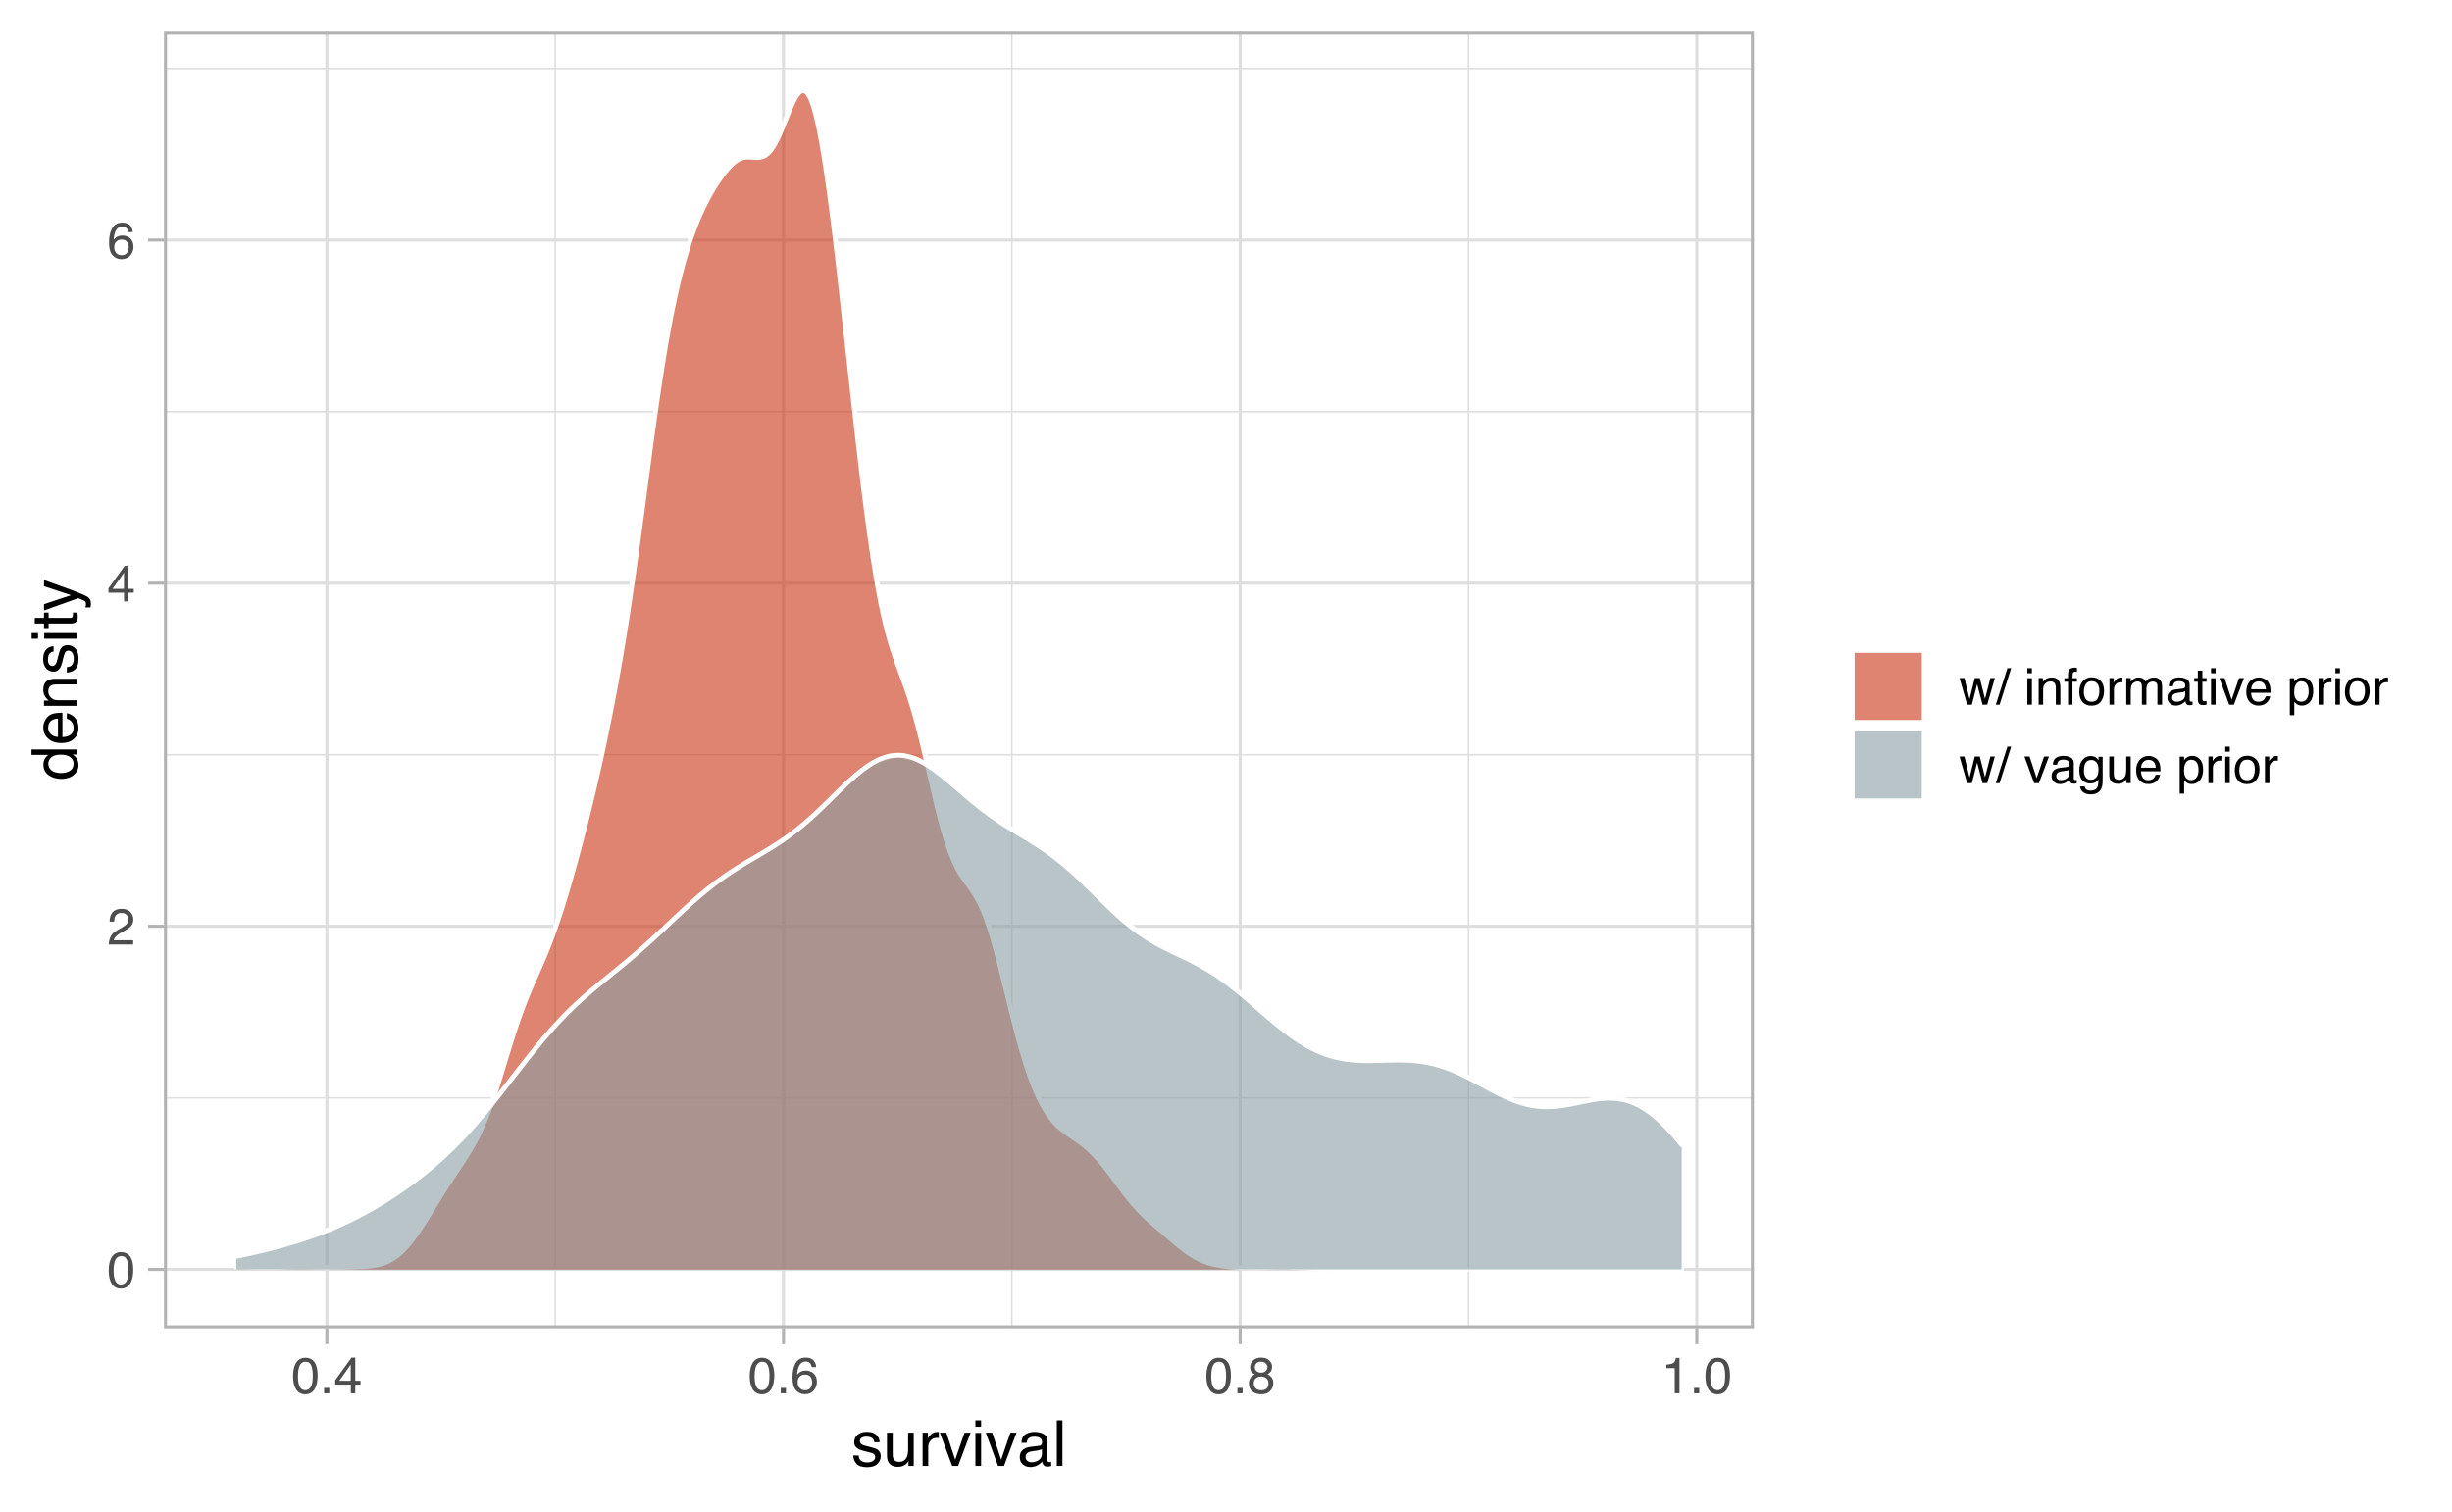 <?xml version="1.0" encoding="UTF-8"?>
<svg xmlns="http://www.w3.org/2000/svg" xmlns:xlink="http://www.w3.org/1999/xlink" width="540pt" height="333pt" viewBox="0 0 540 333" version="1.1">
<defs>
<g>
<symbol overflow="visible" id="glyph0-0">
<path style="stroke:none;" d="M 0.359 0 L 0.359 -8.031 L 6.734 -8.031 L 6.734 0 Z M 5.734 -1 L 5.734 -7.031 L 1.375 -7.031 L 1.375 -1 Z M 5.734 -1 "/>
</symbol>
<symbol overflow="visible" id="glyph0-1">
<path style="stroke:none;" d="M 3.031 -7.828 C 4.039 -7.828 4.773 -7.41 5.234 -6.578 C 5.578 -5.93 5.75 -5.047 5.75 -3.922 C 5.75 -2.859 5.594 -1.977 5.281 -1.281 C 4.82 -0.281 4.07 0.219 3.031 0.219 C 2.082 0.219 1.379 -0.191 0.922 -1.016 C 0.535 -1.691 0.344 -2.609 0.344 -3.766 C 0.344 -4.648 0.457 -5.41 0.688 -6.047 C 1.125 -7.234 1.906 -7.828 3.031 -7.828 Z M 3.016 -0.688 C 3.523 -0.688 3.93 -0.91 4.234 -1.359 C 4.535 -1.816 4.688 -2.66 4.688 -3.891 C 4.688 -4.773 4.578 -5.504 4.359 -6.078 C 4.141 -6.66 3.719 -6.953 3.094 -6.953 C 2.508 -6.953 2.082 -6.676 1.812 -6.125 C 1.551 -5.582 1.422 -4.781 1.422 -3.719 C 1.422 -2.914 1.504 -2.273 1.672 -1.797 C 1.93 -1.055 2.379 -0.688 3.016 -0.688 Z M 3.016 -0.688 "/>
</symbol>
<symbol overflow="visible" id="glyph0-2">
<path style="stroke:none;" d="M 0.344 0 C 0.383 -0.676 0.523 -1.266 0.766 -1.766 C 1.004 -2.266 1.477 -2.719 2.188 -3.125 L 3.234 -3.734 C 3.703 -4.004 4.035 -4.238 4.234 -4.438 C 4.523 -4.738 4.672 -5.082 4.672 -5.469 C 4.672 -5.926 4.535 -6.285 4.266 -6.547 C 3.992 -6.816 3.629 -6.953 3.172 -6.953 C 2.492 -6.953 2.023 -6.695 1.766 -6.188 C 1.629 -5.914 1.555 -5.535 1.547 -5.047 L 0.547 -5.047 C 0.555 -5.734 0.68 -6.289 0.922 -6.719 C 1.348 -7.477 2.098 -7.859 3.172 -7.859 C 4.078 -7.859 4.734 -7.613 5.141 -7.125 C 5.555 -6.645 5.766 -6.109 5.766 -5.516 C 5.766 -4.891 5.547 -4.352 5.109 -3.906 C 4.848 -3.645 4.391 -3.332 3.734 -2.969 L 2.984 -2.547 C 2.617 -2.348 2.336 -2.16 2.141 -1.984 C 1.773 -1.672 1.547 -1.32 1.453 -0.938 L 5.734 -0.938 L 5.734 0 Z M 0.344 0 "/>
</symbol>
<symbol overflow="visible" id="glyph0-3">
<path style="stroke:none;" d="M 3.703 -2.766 L 3.703 -6.328 L 1.188 -2.766 Z M 3.719 0 L 3.719 -1.922 L 0.281 -1.922 L 0.281 -2.875 L 3.875 -7.859 L 4.703 -7.859 L 4.703 -2.766 L 5.859 -2.766 L 5.859 -1.922 L 4.703 -1.922 L 4.703 0 Z M 3.719 0 "/>
</symbol>
<symbol overflow="visible" id="glyph0-4">
<path style="stroke:none;" d="M 3.281 -7.859 C 4.156 -7.859 4.766 -7.629 5.109 -7.172 C 5.453 -6.723 5.625 -6.258 5.625 -5.781 L 4.656 -5.781 C 4.594 -6.094 4.5 -6.336 4.375 -6.516 C 4.133 -6.836 3.773 -7 3.297 -7 C 2.742 -7 2.305 -6.742 1.984 -6.234 C 1.66 -5.723 1.477 -4.992 1.438 -4.047 C 1.664 -4.379 1.953 -4.629 2.297 -4.797 C 2.609 -4.941 2.957 -5.016 3.344 -5.016 C 4 -5.016 4.57 -4.805 5.062 -4.391 C 5.551 -3.973 5.797 -3.348 5.797 -2.516 C 5.797 -1.797 5.562 -1.16 5.094 -0.609 C 4.633 -0.066 3.977 0.203 3.125 0.203 C 2.383 0.203 1.75 -0.07 1.219 -0.625 C 0.688 -1.188 0.422 -2.125 0.422 -3.438 C 0.422 -4.414 0.539 -5.242 0.781 -5.922 C 1.227 -7.211 2.062 -7.859 3.281 -7.859 Z M 3.203 -0.672 C 3.723 -0.672 4.109 -0.844 4.359 -1.188 C 4.617 -1.539 4.75 -1.953 4.75 -2.422 C 4.75 -2.828 4.633 -3.211 4.406 -3.578 C 4.176 -3.941 3.758 -4.125 3.156 -4.125 C 2.727 -4.125 2.352 -3.984 2.031 -3.703 C 1.719 -3.422 1.562 -2.992 1.562 -2.422 C 1.562 -1.93 1.707 -1.516 2 -1.172 C 2.289 -0.836 2.691 -0.672 3.203 -0.672 Z M 3.203 -0.672 "/>
</symbol>
<symbol overflow="visible" id="glyph0-5">
<path style="stroke:none;" d="M 0.953 -1.188 L 2.094 -1.188 L 2.094 0 L 0.953 0 Z M 0.953 -1.188 "/>
</symbol>
<symbol overflow="visible" id="glyph0-6">
<path style="stroke:none;" d="M 3.047 -4.547 C 3.484 -4.547 3.82 -4.664 4.062 -4.906 C 4.312 -5.156 4.438 -5.445 4.438 -5.781 C 4.438 -6.07 4.316 -6.336 4.078 -6.578 C 3.848 -6.828 3.492 -6.953 3.016 -6.953 C 2.535 -6.953 2.191 -6.828 1.984 -6.578 C 1.773 -6.336 1.672 -6.055 1.672 -5.734 C 1.672 -5.359 1.805 -5.066 2.078 -4.859 C 2.348 -4.648 2.672 -4.547 3.047 -4.547 Z M 3.109 -0.672 C 3.566 -0.672 3.941 -0.789 4.234 -1.031 C 4.535 -1.281 4.688 -1.648 4.688 -2.141 C 4.688 -2.648 4.531 -3.035 4.219 -3.297 C 3.914 -3.555 3.52 -3.688 3.031 -3.688 C 2.562 -3.688 2.176 -3.551 1.875 -3.281 C 1.582 -3.02 1.438 -2.648 1.438 -2.172 C 1.438 -1.766 1.57 -1.41 1.844 -1.109 C 2.113 -0.816 2.535 -0.672 3.109 -0.672 Z M 1.703 -4.172 C 1.43 -4.285 1.219 -4.422 1.062 -4.578 C 0.781 -4.867 0.641 -5.25 0.641 -5.719 C 0.641 -6.301 0.848 -6.801 1.266 -7.219 C 1.691 -7.645 2.289 -7.859 3.062 -7.859 C 3.82 -7.859 4.41 -7.66 4.828 -7.266 C 5.254 -6.867 5.469 -6.406 5.469 -5.875 C 5.469 -5.383 5.348 -4.988 5.109 -4.688 C 4.961 -4.52 4.742 -4.352 4.453 -4.188 C 4.773 -4.031 5.031 -3.859 5.219 -3.672 C 5.57 -3.305 5.75 -2.832 5.75 -2.25 C 5.75 -1.562 5.516 -0.977 5.047 -0.5 C 4.586 -0.02 3.93 0.219 3.078 0.219 C 2.316 0.219 1.672 0.016 1.141 -0.391 C 0.617 -0.805 0.359 -1.41 0.359 -2.203 C 0.359 -2.66 0.473 -3.055 0.703 -3.391 C 0.93 -3.734 1.266 -3.992 1.703 -4.172 Z M 1.703 -4.172 "/>
</symbol>
<symbol overflow="visible" id="glyph0-7">
<path style="stroke:none;" d="M 1.078 -5.547 L 1.078 -6.297 C 1.785 -6.367 2.281 -6.484 2.562 -6.641 C 2.844 -6.805 3.051 -7.191 3.188 -7.797 L 3.969 -7.797 L 3.969 0 L 2.922 0 L 2.922 -5.547 Z M 1.078 -5.547 "/>
</symbol>
<symbol overflow="visible" id="glyph0-8">
<path style="stroke:none;" d="M 1.172 -5.859 L 2.297 -1.234 L 3.453 -5.859 L 4.547 -5.859 L 5.703 -1.266 L 6.891 -5.859 L 7.875 -5.859 L 6.188 0 L 5.156 0 L 3.969 -4.531 L 2.812 0 L 1.781 0 L 0.094 -5.859 Z M 1.172 -5.859 "/>
</symbol>
<symbol overflow="visible" id="glyph0-9">
<path style="stroke:none;" d="M 2.547 -8.031 L 3.375 -8.031 L 0.828 0 L 0 0 Z M 2.547 -8.031 "/>
</symbol>
<symbol overflow="visible" id="glyph0-10">
<path style="stroke:none;" d=""/>
</symbol>
<symbol overflow="visible" id="glyph0-11">
<path style="stroke:none;" d="M 0.719 -5.828 L 1.719 -5.828 L 1.719 0 L 0.719 0 Z M 0.719 -8.031 L 1.719 -8.031 L 1.719 -6.922 L 0.719 -6.922 Z M 0.719 -8.031 "/>
</symbol>
<symbol overflow="visible" id="glyph0-12">
<path style="stroke:none;" d="M 0.719 -5.859 L 1.656 -5.859 L 1.656 -5.031 C 1.938 -5.375 2.227 -5.617 2.531 -5.766 C 2.844 -5.91 3.191 -5.984 3.578 -5.984 C 4.398 -5.984 4.957 -5.695 5.25 -5.125 C 5.414 -4.801 5.5 -4.348 5.5 -3.766 L 5.5 0 L 4.5 0 L 4.5 -3.688 C 4.5 -4.051 4.445 -4.344 4.344 -4.562 C 4.164 -4.926 3.848 -5.109 3.391 -5.109 C 3.148 -5.109 2.957 -5.082 2.812 -5.031 C 2.539 -4.945 2.301 -4.785 2.094 -4.547 C 1.938 -4.359 1.832 -4.16 1.781 -3.953 C 1.727 -3.742 1.703 -3.445 1.703 -3.062 L 1.703 0 L 0.719 0 Z M 3.031 -6 Z M 3.031 -6 "/>
</symbol>
<symbol overflow="visible" id="glyph0-13">
<path style="stroke:none;" d="M 0.969 -6.75 C 0.977 -7.156 1.051 -7.453 1.188 -7.641 C 1.414 -7.984 1.859 -8.156 2.516 -8.156 C 2.578 -8.156 2.641 -8.148 2.703 -8.141 C 2.766 -8.141 2.836 -8.133 2.922 -8.125 L 2.922 -7.234 C 2.816 -7.242 2.742 -7.25 2.703 -7.25 C 2.66 -7.25 2.617 -7.25 2.578 -7.25 C 2.273 -7.25 2.094 -7.172 2.031 -7.016 C 1.977 -6.859 1.953 -6.461 1.953 -5.828 L 2.922 -5.828 L 2.922 -5.047 L 1.938 -5.047 L 1.938 0 L 0.969 0 L 0.969 -5.047 L 0.156 -5.047 L 0.156 -5.828 L 0.969 -5.828 Z M 0.969 -6.75 "/>
</symbol>
<symbol overflow="visible" id="glyph0-14">
<path style="stroke:none;" d="M 3.047 -0.641 C 3.703 -0.641 4.148 -0.883 4.391 -1.375 C 4.629 -1.863 4.75 -2.414 4.75 -3.031 C 4.75 -3.57 4.66 -4.016 4.484 -4.359 C 4.211 -4.898 3.738 -5.172 3.062 -5.172 C 2.457 -5.172 2.016 -4.941 1.734 -4.484 C 1.461 -4.023 1.328 -3.469 1.328 -2.812 C 1.328 -2.188 1.461 -1.664 1.734 -1.25 C 2.016 -0.844 2.453 -0.641 3.047 -0.641 Z M 3.078 -6.031 C 3.836 -6.031 4.477 -5.773 5 -5.266 C 5.52 -4.766 5.781 -4.023 5.781 -3.047 C 5.781 -2.109 5.551 -1.328 5.094 -0.703 C 4.633 -0.086 3.922 0.219 2.953 0.219 C 2.148 0.219 1.508 -0.051 1.031 -0.594 C 0.562 -1.145 0.328 -1.879 0.328 -2.797 C 0.328 -3.785 0.578 -4.57 1.078 -5.156 C 1.578 -5.738 2.242 -6.031 3.078 -6.031 Z M 3.047 -6 Z M 3.047 -6 "/>
</symbol>
<symbol overflow="visible" id="glyph0-15">
<path style="stroke:none;" d="M 0.75 -5.859 L 1.688 -5.859 L 1.688 -4.844 C 1.758 -5.039 1.945 -5.281 2.25 -5.562 C 2.551 -5.844 2.895 -5.984 3.281 -5.984 C 3.301 -5.984 3.332 -5.984 3.375 -5.984 C 3.414 -5.984 3.488 -5.977 3.594 -5.969 L 3.594 -4.922 C 3.539 -4.93 3.488 -4.938 3.438 -4.938 C 3.383 -4.945 3.332 -4.953 3.281 -4.953 C 2.781 -4.953 2.395 -4.789 2.125 -4.469 C 1.863 -4.156 1.734 -3.789 1.734 -3.375 L 1.734 0 L 0.75 0 Z M 0.75 -5.859 "/>
</symbol>
<symbol overflow="visible" id="glyph0-16">
<path style="stroke:none;" d="M 0.719 -5.859 L 1.703 -5.859 L 1.703 -5.031 C 1.93 -5.312 2.141 -5.52 2.328 -5.656 C 2.648 -5.875 3.02 -5.984 3.438 -5.984 C 3.906 -5.984 4.281 -5.867 4.562 -5.641 C 4.719 -5.516 4.863 -5.32 5 -5.062 C 5.219 -5.375 5.473 -5.602 5.766 -5.75 C 6.066 -5.906 6.398 -5.984 6.766 -5.984 C 7.555 -5.984 8.094 -5.703 8.375 -5.141 C 8.531 -4.828 8.609 -4.414 8.609 -3.906 L 8.609 0 L 7.578 0 L 7.578 -4.062 C 7.578 -4.457 7.477 -4.727 7.281 -4.875 C 7.094 -5.02 6.859 -5.094 6.578 -5.094 C 6.191 -5.094 5.859 -4.961 5.578 -4.703 C 5.297 -4.441 5.156 -4.008 5.156 -3.406 L 5.156 0 L 4.156 0 L 4.156 -3.828 C 4.156 -4.223 4.109 -4.508 4.016 -4.688 C 3.867 -4.969 3.586 -5.109 3.172 -5.109 C 2.805 -5.109 2.469 -4.961 2.156 -4.672 C 1.852 -4.379 1.703 -3.859 1.703 -3.109 L 1.703 0 L 0.719 0 Z M 0.719 -5.859 "/>
</symbol>
<symbol overflow="visible" id="glyph0-17">
<path style="stroke:none;" d="M 1.484 -1.562 C 1.484 -1.27 1.582 -1.039 1.781 -0.875 C 1.988 -0.719 2.238 -0.641 2.531 -0.641 C 2.875 -0.641 3.207 -0.719 3.531 -0.875 C 4.082 -1.145 4.359 -1.582 4.359 -2.188 L 4.359 -2.984 C 4.234 -2.898 4.078 -2.832 3.891 -2.781 C 3.703 -2.738 3.516 -2.707 3.328 -2.688 L 2.734 -2.609 C 2.379 -2.555 2.113 -2.477 1.938 -2.375 C 1.633 -2.207 1.484 -1.938 1.484 -1.562 Z M 3.859 -3.547 C 4.086 -3.578 4.238 -3.672 4.312 -3.828 C 4.352 -3.922 4.375 -4.051 4.375 -4.219 C 4.375 -4.551 4.254 -4.789 4.016 -4.938 C 3.785 -5.094 3.445 -5.172 3 -5.172 C 2.477 -5.172 2.113 -5.031 1.906 -4.75 C 1.781 -4.602 1.703 -4.375 1.672 -4.062 L 0.75 -4.062 C 0.77 -4.789 1.004 -5.297 1.453 -5.578 C 1.898 -5.859 2.422 -6 3.016 -6 C 3.703 -6 4.266 -5.867 4.703 -5.609 C 5.129 -5.348 5.344 -4.938 5.344 -4.375 L 5.344 -1 C 5.344 -0.906 5.363 -0.828 5.406 -0.766 C 5.445 -0.703 5.535 -0.672 5.672 -0.672 C 5.711 -0.672 5.758 -0.672 5.812 -0.672 C 5.863 -0.68 5.922 -0.691 5.984 -0.703 L 5.984 0.031 C 5.836 0.07 5.723 0.098 5.641 0.109 C 5.555 0.117 5.445 0.125 5.312 0.125 C 4.969 0.125 4.723 0.004 4.578 -0.234 C 4.492 -0.359 4.438 -0.539 4.406 -0.781 C 4.207 -0.52 3.914 -0.289 3.531 -0.094 C 3.156 0.102 2.742 0.203 2.297 0.203 C 1.754 0.203 1.312 0.035 0.969 -0.297 C 0.625 -0.629 0.453 -1.039 0.453 -1.531 C 0.453 -2.082 0.617 -2.504 0.953 -2.797 C 1.297 -3.098 1.742 -3.285 2.297 -3.359 Z M 3.047 -6 Z M 3.047 -6 "/>
</symbol>
<symbol overflow="visible" id="glyph0-18">
<path style="stroke:none;" d="M 0.922 -7.5 L 1.922 -7.5 L 1.922 -5.859 L 2.844 -5.859 L 2.844 -5.047 L 1.922 -5.047 L 1.922 -1.234 C 1.922 -1.023 1.988 -0.891 2.125 -0.828 C 2.195 -0.785 2.32 -0.766 2.5 -0.766 C 2.551 -0.766 2.602 -0.766 2.656 -0.766 C 2.707 -0.766 2.77 -0.77 2.844 -0.781 L 2.844 0 C 2.738 0.031 2.625 0.051 2.5 0.062 C 2.375 0.082 2.238 0.094 2.094 0.094 C 1.633 0.094 1.32 -0.02 1.156 -0.25 C 1 -0.488 0.922 -0.797 0.922 -1.172 L 0.922 -5.047 L 0.125 -5.047 L 0.125 -5.859 L 0.922 -5.859 Z M 0.922 -7.5 "/>
</symbol>
<symbol overflow="visible" id="glyph0-19">
<path style="stroke:none;" d="M 1.203 -5.859 L 2.766 -1.094 L 4.406 -5.859 L 5.484 -5.859 L 3.266 0 L 2.219 0 L 0.062 -5.859 Z M 1.203 -5.859 "/>
</symbol>
<symbol overflow="visible" id="glyph0-20">
<path style="stroke:none;" d="M 3.156 -5.984 C 3.57 -5.984 3.973 -5.883 4.359 -5.688 C 4.754 -5.5 5.055 -5.25 5.266 -4.938 C 5.461 -4.645 5.594 -4.301 5.656 -3.906 C 5.719 -3.633 5.75 -3.203 5.75 -2.609 L 1.453 -2.609 C 1.473 -2.016 1.613 -1.535 1.875 -1.172 C 2.133 -0.816 2.539 -0.641 3.094 -0.641 C 3.602 -0.641 4.016 -0.812 4.328 -1.156 C 4.492 -1.352 4.613 -1.582 4.688 -1.844 L 5.656 -1.844 C 5.633 -1.625 5.551 -1.379 5.406 -1.109 C 5.258 -0.848 5.098 -0.633 4.922 -0.469 C 4.617 -0.176 4.25 0.02 3.812 0.125 C 3.57 0.176 3.305 0.203 3.016 0.203 C 2.285 0.203 1.664 -0.062 1.156 -0.594 C 0.645 -1.125 0.391 -1.863 0.391 -2.812 C 0.391 -3.758 0.645 -4.523 1.156 -5.109 C 1.664 -5.691 2.332 -5.984 3.156 -5.984 Z M 4.734 -3.391 C 4.691 -3.816 4.598 -4.16 4.453 -4.422 C 4.18 -4.891 3.734 -5.125 3.109 -5.125 C 2.648 -5.125 2.266 -4.961 1.953 -4.641 C 1.648 -4.316 1.492 -3.898 1.484 -3.391 Z M 3.062 -6 Z M 3.062 -6 "/>
</symbol>
<symbol overflow="visible" id="glyph0-21">
<path style="stroke:none;" d="M 3.188 -0.656 C 3.656 -0.656 4.039 -0.848 4.344 -1.234 C 4.645 -1.617 4.797 -2.195 4.797 -2.969 C 4.797 -3.438 4.727 -3.836 4.594 -4.172 C 4.344 -4.816 3.875 -5.141 3.188 -5.141 C 2.508 -5.141 2.047 -4.797 1.797 -4.109 C 1.66 -3.742 1.594 -3.281 1.594 -2.719 C 1.594 -2.27 1.66 -1.883 1.797 -1.562 C 2.047 -0.957 2.508 -0.656 3.188 -0.656 Z M 0.641 -5.828 L 1.609 -5.828 L 1.609 -5.047 C 1.797 -5.316 2.008 -5.523 2.25 -5.672 C 2.582 -5.891 2.973 -6 3.422 -6 C 4.086 -6 4.648 -5.742 5.109 -5.234 C 5.566 -4.723 5.797 -4 5.797 -3.062 C 5.797 -1.781 5.461 -0.867 4.797 -0.328 C 4.379 0.023 3.891 0.203 3.328 0.203 C 2.879 0.203 2.508 0.102 2.219 -0.094 C 2.039 -0.195 1.844 -0.383 1.625 -0.656 L 1.625 2.328 L 0.641 2.328 Z M 0.641 -5.828 "/>
</symbol>
<symbol overflow="visible" id="glyph0-22">
<path style="stroke:none;" d="M 2.797 -5.969 C 3.254 -5.969 3.656 -5.852 4 -5.625 C 4.176 -5.5 4.363 -5.312 4.562 -5.062 L 4.562 -5.797 L 5.469 -5.797 L 5.469 -0.469 C 5.469 0.27 5.359 0.852 5.141 1.281 C 4.734 2.082 3.961 2.484 2.828 2.484 C 2.191 2.484 1.66 2.336 1.234 2.047 C 0.805 1.766 0.566 1.328 0.516 0.734 L 1.516 0.734 C 1.566 0.992 1.66 1.191 1.797 1.328 C 2.023 1.547 2.375 1.656 2.844 1.656 C 3.602 1.656 4.098 1.391 4.328 0.859 C 4.473 0.547 4.539 -0.008 4.531 -0.812 C 4.332 -0.508 4.094 -0.285 3.812 -0.141 C 3.531 0.004 3.164 0.078 2.719 0.078 C 2.082 0.078 1.523 -0.145 1.047 -0.594 C 0.566 -1.051 0.328 -1.801 0.328 -2.844 C 0.328 -3.82 0.566 -4.586 1.047 -5.141 C 1.523 -5.691 2.109 -5.969 2.797 -5.969 Z M 4.562 -2.953 C 4.562 -3.68 4.41 -4.219 4.109 -4.562 C 3.816 -4.914 3.438 -5.094 2.969 -5.094 C 2.281 -5.094 1.805 -4.77 1.547 -4.125 C 1.41 -3.77 1.344 -3.312 1.344 -2.75 C 1.344 -2.094 1.477 -1.594 1.75 -1.25 C 2.02 -0.906 2.379 -0.734 2.828 -0.734 C 3.535 -0.734 4.035 -1.051 4.328 -1.688 C 4.484 -2.051 4.562 -2.473 4.562 -2.953 Z M 2.906 -6 Z M 2.906 -6 "/>
</symbol>
<symbol overflow="visible" id="glyph0-23">
<path style="stroke:none;" d="M 1.703 -5.859 L 1.703 -1.969 C 1.703 -1.664 1.75 -1.422 1.844 -1.234 C 2.02 -0.891 2.348 -0.719 2.828 -0.719 C 3.516 -0.719 3.984 -1.02 4.234 -1.625 C 4.367 -1.957 4.438 -2.41 4.438 -2.984 L 4.438 -5.859 L 5.422 -5.859 L 5.422 0 L 4.484 0 L 4.5 -0.859 C 4.375 -0.641 4.211 -0.453 4.016 -0.297 C 3.641 0.004 3.188 0.156 2.656 0.156 C 1.82 0.156 1.254 -0.117 0.953 -0.672 C 0.785 -0.973 0.703 -1.375 0.703 -1.875 L 0.703 -5.859 Z M 3.062 -6 Z M 3.062 -6 "/>
</symbol>
<symbol overflow="visible" id="glyph1-0">
<path style="stroke:none;" d="M 0.453 0 L 0.453 -10.047 L 8.422 -10.047 L 8.422 0 Z M 7.172 -1.266 L 7.172 -8.781 L 1.703 -8.781 L 1.703 -1.266 Z M 7.172 -1.266 "/>
</symbol>
<symbol overflow="visible" id="glyph1-1">
<path style="stroke:none;" d="M 1.641 -2.297 C 1.672 -1.891 1.77 -1.578 1.938 -1.359 C 2.25 -0.961 2.789 -0.766 3.562 -0.766 C 4.008 -0.766 4.406 -0.863 4.75 -1.062 C 5.102 -1.258 5.281 -1.562 5.281 -1.969 C 5.281 -2.289 5.141 -2.531 4.859 -2.688 C 4.68 -2.789 4.332 -2.91 3.812 -3.047 L 2.828 -3.281 C 2.203 -3.438 1.742 -3.613 1.453 -3.812 C 0.922 -4.145 0.656 -4.602 0.656 -5.188 C 0.656 -5.883 0.906 -6.445 1.406 -6.875 C 1.906 -7.301 2.578 -7.516 3.422 -7.516 C 4.523 -7.516 5.316 -7.191 5.797 -6.547 C 6.109 -6.129 6.258 -5.688 6.25 -5.219 L 5.094 -5.219 C 5.062 -5.5 4.961 -5.75 4.797 -5.969 C 4.516 -6.289 4.023 -6.453 3.328 -6.453 C 2.859 -6.453 2.504 -6.363 2.266 -6.188 C 2.023 -6.008 1.906 -5.773 1.906 -5.484 C 1.906 -5.172 2.062 -4.914 2.375 -4.719 C 2.562 -4.602 2.832 -4.504 3.188 -4.422 L 4 -4.219 C 4.883 -4.008 5.477 -3.805 5.781 -3.609 C 6.258 -3.285 6.5 -2.789 6.5 -2.125 C 6.5 -1.469 6.25 -0.898 5.75 -0.422 C 5.258 0.047 4.508 0.281 3.5 0.281 C 2.406 0.281 1.629 0.035 1.172 -0.453 C 0.723 -0.953 0.484 -1.566 0.453 -2.297 Z M 3.453 -7.5 Z M 3.453 -7.5 "/>
</symbol>
<symbol overflow="visible" id="glyph1-2">
<path style="stroke:none;" d="M 2.141 -7.328 L 2.141 -2.469 C 2.141 -2.094 2.195 -1.785 2.312 -1.547 C 2.531 -1.109 2.938 -0.891 3.531 -0.891 C 4.383 -0.891 4.969 -1.27 5.281 -2.031 C 5.445 -2.445 5.531 -3.008 5.531 -3.719 L 5.531 -7.328 L 6.766 -7.328 L 6.766 0 L 5.609 0 L 5.625 -1.078 C 5.457 -0.797 5.258 -0.562 5.031 -0.375 C 4.562 0.008 3.988 0.203 3.312 0.203 C 2.27 0.203 1.562 -0.145 1.188 -0.844 C 0.977 -1.219 0.875 -1.719 0.875 -2.344 L 0.875 -7.328 Z M 3.828 -7.5 Z M 3.828 -7.5 "/>
</symbol>
<symbol overflow="visible" id="glyph1-3">
<path style="stroke:none;" d="M 0.938 -7.328 L 2.109 -7.328 L 2.109 -6.062 C 2.203 -6.301 2.438 -6.598 2.812 -6.953 C 3.188 -7.305 3.617 -7.484 4.109 -7.484 C 4.129 -7.484 4.164 -7.477 4.219 -7.469 C 4.27 -7.469 4.363 -7.461 4.5 -7.453 L 4.5 -6.156 C 4.426 -6.164 4.359 -6.172 4.297 -6.172 C 4.234 -6.18 4.164 -6.188 4.094 -6.188 C 3.477 -6.188 3.004 -5.984 2.672 -5.578 C 2.336 -5.18 2.172 -4.727 2.172 -4.219 L 2.172 0 L 0.938 0 Z M 0.938 -7.328 "/>
</symbol>
<symbol overflow="visible" id="glyph1-4">
<path style="stroke:none;" d="M 1.5 -7.328 L 3.453 -1.359 L 5.5 -7.328 L 6.844 -7.328 L 4.094 0 L 2.781 0 L 0.078 -7.328 Z M 1.5 -7.328 "/>
</symbol>
<symbol overflow="visible" id="glyph1-5">
<path style="stroke:none;" d="M 0.906 -7.281 L 2.156 -7.281 L 2.156 0 L 0.906 0 Z M 0.906 -10.047 L 2.156 -10.047 L 2.156 -8.641 L 0.906 -8.641 Z M 0.906 -10.047 "/>
</symbol>
<symbol overflow="visible" id="glyph1-6">
<path style="stroke:none;" d="M 1.844 -1.953 C 1.844 -1.598 1.973 -1.316 2.234 -1.109 C 2.492 -0.898 2.801 -0.797 3.156 -0.797 C 3.594 -0.797 4.016 -0.895 4.422 -1.094 C 5.098 -1.426 5.438 -1.973 5.438 -2.734 L 5.438 -3.719 C 5.289 -3.625 5.098 -3.547 4.859 -3.484 C 4.617 -3.422 4.383 -3.375 4.156 -3.344 L 3.422 -3.25 C 2.973 -3.195 2.633 -3.102 2.406 -2.969 C 2.031 -2.758 1.844 -2.422 1.844 -1.953 Z M 4.828 -4.438 C 5.109 -4.469 5.297 -4.586 5.391 -4.797 C 5.441 -4.898 5.469 -5.055 5.469 -5.266 C 5.469 -5.68 5.316 -5.984 5.016 -6.172 C 4.723 -6.359 4.301 -6.453 3.75 -6.453 C 3.102 -6.453 2.645 -6.281 2.375 -5.938 C 2.227 -5.75 2.129 -5.469 2.078 -5.094 L 0.938 -5.094 C 0.957 -5.988 1.25 -6.613 1.812 -6.969 C 2.375 -7.32 3.031 -7.5 3.781 -7.5 C 4.633 -7.5 5.332 -7.332 5.875 -7 C 6.406 -6.676 6.672 -6.164 6.672 -5.469 L 6.672 -1.266 C 6.672 -1.129 6.695 -1.02 6.75 -0.938 C 6.801 -0.863 6.91 -0.828 7.078 -0.828 C 7.141 -0.828 7.203 -0.832 7.266 -0.844 C 7.336 -0.852 7.41 -0.863 7.484 -0.875 L 7.484 0.031 C 7.297 0.082 7.148 0.113 7.047 0.125 C 6.941 0.145 6.805 0.156 6.641 0.156 C 6.211 0.156 5.906 0.004 5.719 -0.297 C 5.613 -0.453 5.539 -0.676 5.5 -0.969 C 5.25 -0.645 4.891 -0.359 4.422 -0.109 C 3.953 0.129 3.438 0.25 2.875 0.25 C 2.195 0.25 1.641 0.047 1.203 -0.359 C 0.773 -0.773 0.562 -1.297 0.562 -1.922 C 0.562 -2.598 0.77 -3.125 1.188 -3.5 C 1.613 -3.875 2.172 -4.102 2.859 -4.188 Z M 3.812 -7.5 Z M 3.812 -7.5 "/>
</symbol>
<symbol overflow="visible" id="glyph1-7">
<path style="stroke:none;" d="M 0.938 -10.047 L 2.172 -10.047 L 2.172 0 L 0.938 0 Z M 0.938 -10.047 "/>
</symbol>
<symbol overflow="visible" id="glyph2-0">
<path style="stroke:none;" d="M 0 -0.453 L -10.047 -0.453 L -10.047 -8.422 L 0 -8.422 Z M -1.266 -7.172 L -8.781 -7.172 L -8.781 -1.703 L -1.266 -1.703 Z M -1.266 -7.172 "/>
</symbol>
<symbol overflow="visible" id="glyph2-1">
<path style="stroke:none;" d="M -3.578 -1.688 C -2.797 -1.688 -2.141 -1.852 -1.609 -2.188 C -1.078 -2.52 -0.812 -3.051 -0.812 -3.781 C -0.812 -4.352 -1.055 -4.82 -1.547 -5.188 C -2.035 -5.551 -2.738 -5.734 -3.656 -5.734 C -4.582 -5.734 -5.266 -5.539 -5.703 -5.156 C -6.148 -4.781 -6.375 -4.316 -6.375 -3.766 C -6.375 -3.148 -6.133 -2.648 -5.656 -2.266 C -5.188 -1.879 -4.492 -1.688 -3.578 -1.688 Z M -7.453 -3.531 C -7.453 -4.094 -7.332 -4.562 -7.094 -4.938 C -6.957 -5.156 -6.719 -5.406 -6.375 -5.688 L -10.078 -5.688 L -10.078 -6.875 L 0 -6.875 L 0 -5.766 L -1.016 -5.766 C -0.566 -5.473 -0.238 -5.129 -0.031 -4.734 C 0.164 -4.348 0.266 -3.898 0.266 -3.391 C 0.266 -2.578 -0.078 -1.875 -0.766 -1.281 C -1.453 -0.688 -2.363 -0.391 -3.5 -0.391 C -4.57 -0.391 -5.5 -0.66 -6.281 -1.203 C -7.062 -1.742 -7.453 -2.52 -7.453 -3.531 Z M -7.453 -3.531 "/>
</symbol>
<symbol overflow="visible" id="glyph2-2">
<path style="stroke:none;" d="M -7.484 -3.953 C -7.484 -4.473 -7.359 -4.973 -7.109 -5.453 C -6.867 -5.941 -6.555 -6.316 -6.172 -6.578 C -5.805 -6.828 -5.375 -6.988 -4.875 -7.062 C -4.539 -7.133 -4.004 -7.172 -3.266 -7.172 L -3.266 -1.812 C -2.523 -1.832 -1.93 -2.004 -1.484 -2.328 C -1.035 -2.66 -0.812 -3.172 -0.812 -3.859 C -0.812 -4.504 -1.02 -5.02 -1.438 -5.406 C -1.688 -5.625 -1.973 -5.773 -2.297 -5.859 L -2.297 -7.078 C -2.023 -7.047 -1.723 -6.938 -1.391 -6.75 C -1.066 -6.57 -0.801 -6.375 -0.594 -6.156 C -0.227 -5.781 0.02 -5.316 0.156 -4.766 C 0.227 -4.473 0.266 -4.141 0.266 -3.766 C 0.266 -2.848 -0.066 -2.07 -0.734 -1.438 C -1.398 -0.812 -2.328 -0.5 -3.516 -0.5 C -4.691 -0.5 -5.645 -0.816 -6.375 -1.453 C -7.113 -2.086 -7.484 -2.922 -7.484 -3.953 Z M -4.25 -5.906 C -4.781 -5.863 -5.207 -5.75 -5.531 -5.562 C -6.113 -5.227 -6.406 -4.664 -6.406 -3.875 C -6.406 -3.312 -6.203 -2.836 -5.797 -2.453 C -5.391 -2.066 -4.875 -1.863 -4.25 -1.844 Z M -7.5 -3.828 Z M -7.5 -3.828 "/>
</symbol>
<symbol overflow="visible" id="glyph2-3">
<path style="stroke:none;" d="M -7.328 -0.906 L -7.328 -2.078 L -6.281 -2.078 C -6.707 -2.422 -7.016 -2.785 -7.203 -3.172 C -7.391 -3.555 -7.484 -3.988 -7.484 -4.469 C -7.484 -5.5 -7.125 -6.195 -6.406 -6.562 C -6 -6.77 -5.43 -6.875 -4.703 -6.875 L 0 -6.875 L 0 -5.625 L -4.609 -5.625 C -5.055 -5.625 -5.414 -5.555 -5.688 -5.422 C -6.145 -5.203 -6.375 -4.805 -6.375 -4.234 C -6.375 -3.941 -6.348 -3.703 -6.297 -3.516 C -6.191 -3.18 -5.988 -2.883 -5.688 -2.625 C -5.445 -2.414 -5.195 -2.281 -4.938 -2.219 C -4.676 -2.164 -4.305 -2.141 -3.828 -2.141 L 0 -2.141 L 0 -0.906 Z M -7.5 -3.797 Z M -7.5 -3.797 "/>
</symbol>
<symbol overflow="visible" id="glyph2-4">
<path style="stroke:none;" d="M -2.297 -1.641 C -1.891 -1.672 -1.578 -1.77 -1.359 -1.938 C -0.961 -2.25 -0.766 -2.789 -0.766 -3.562 C -0.766 -4.008 -0.863 -4.406 -1.062 -4.75 C -1.258 -5.102 -1.562 -5.281 -1.969 -5.281 C -2.289 -5.281 -2.531 -5.141 -2.688 -4.859 C -2.789 -4.68 -2.91 -4.332 -3.047 -3.812 L -3.281 -2.828 C -3.438 -2.203 -3.613 -1.742 -3.812 -1.453 C -4.145 -0.922 -4.602 -0.656 -5.188 -0.656 C -5.883 -0.656 -6.445 -0.906 -6.875 -1.406 C -7.301 -1.906 -7.516 -2.578 -7.516 -3.422 C -7.516 -4.523 -7.191 -5.316 -6.547 -5.797 C -6.129 -6.109 -5.688 -6.258 -5.219 -6.25 L -5.219 -5.094 C -5.5 -5.062 -5.75 -4.961 -5.969 -4.797 C -6.289 -4.516 -6.453 -4.023 -6.453 -3.328 C -6.453 -2.859 -6.363 -2.504 -6.188 -2.266 C -6.008 -2.023 -5.773 -1.906 -5.484 -1.906 C -5.172 -1.906 -4.914 -2.062 -4.719 -2.375 C -4.602 -2.562 -4.504 -2.832 -4.422 -3.188 L -4.219 -4 C -4.008 -4.883 -3.805 -5.477 -3.609 -5.781 C -3.285 -6.258 -2.789 -6.5 -2.125 -6.5 C -1.469 -6.5 -0.898 -6.25 -0.422 -5.75 C 0.047 -5.258 0.281 -4.508 0.281 -3.5 C 0.281 -2.406 0.035 -1.629 -0.453 -1.172 C -0.953 -0.723 -1.566 -0.484 -2.297 -0.453 Z M -7.5 -3.453 Z M -7.5 -3.453 "/>
</symbol>
<symbol overflow="visible" id="glyph2-5">
<path style="stroke:none;" d="M -7.281 -0.906 L -7.281 -2.156 L 0 -2.156 L 0 -0.906 Z M -10.047 -0.906 L -10.047 -2.156 L -8.641 -2.156 L -8.641 -0.906 Z M -10.047 -0.906 "/>
</symbol>
<symbol overflow="visible" id="glyph2-6">
<path style="stroke:none;" d="M -9.359 -1.156 L -9.359 -2.391 L -7.328 -2.391 L -7.328 -3.562 L -6.312 -3.562 L -6.312 -2.391 L -1.531 -2.391 C -1.281 -2.391 -1.113 -2.477 -1.031 -2.656 C -0.977 -2.75 -0.953 -2.906 -0.953 -3.125 C -0.953 -3.188 -0.953 -3.25 -0.953 -3.312 C -0.953 -3.383 -0.957 -3.469 -0.969 -3.562 L 0 -3.562 C 0.039 -3.414 0.066 -3.266 0.078 -3.109 C 0.098 -2.961 0.109 -2.801 0.109 -2.625 C 0.109 -2.051 -0.035 -1.66 -0.328 -1.453 C -0.617 -1.254 -1 -1.156 -1.469 -1.156 L -6.312 -1.156 L -6.312 -0.156 L -7.328 -0.156 L -7.328 -1.156 Z M -9.359 -1.156 "/>
</symbol>
<symbol overflow="visible" id="glyph2-7">
<path style="stroke:none;" d="M -7.328 -5.469 L -7.328 -6.844 C -6.859 -6.664 -5.785 -6.281 -4.109 -5.688 C -2.848 -5.238 -1.82 -4.863 -1.031 -4.562 C 0.832 -3.852 1.969 -3.352 2.375 -3.062 C 2.789 -2.77 3 -2.266 3 -1.547 C 3 -1.379 2.988 -1.25 2.969 -1.156 C 2.957 -1.062 2.938 -0.945 2.906 -0.812 L 1.781 -0.812 C 1.844 -1.02 1.879 -1.172 1.891 -1.266 C 1.91 -1.367 1.922 -1.457 1.922 -1.531 C 1.922 -1.75 1.879 -1.91 1.797 -2.016 C 1.723 -2.129 1.633 -2.223 1.531 -2.297 C 1.488 -2.316 1.297 -2.395 0.953 -2.531 C 0.617 -2.676 0.375 -2.781 0.219 -2.844 L -7.328 -0.141 L -7.328 -1.531 L -1.359 -3.5 Z M -7.5 -3.5 Z M -7.5 -3.5 "/>
</symbol>
</g>
<clipPath id="clip1">
  <path d="M 36.105 6.973 L 386.273 6.973 L 386.273 292.613 L 36.105 292.613 Z M 36.105 6.973 "/>
</clipPath>
<clipPath id="clip2">
  <path d="M 36.105 241 L 386.273 241 L 386.273 243 L 36.105 243 Z M 36.105 241 "/>
</clipPath>
<clipPath id="clip3">
  <path d="M 36.105 166 L 386.273 166 L 386.273 167 L 36.105 167 Z M 36.105 166 "/>
</clipPath>
<clipPath id="clip4">
  <path d="M 36.105 90 L 386.273 90 L 386.273 91 L 36.105 91 Z M 36.105 90 "/>
</clipPath>
<clipPath id="clip5">
  <path d="M 36.105 14 L 386.273 14 L 386.273 16 L 36.105 16 Z M 36.105 14 "/>
</clipPath>
<clipPath id="clip6">
  <path d="M 122 6.973 L 123 6.973 L 123 292.613 L 122 292.613 Z M 122 6.973 "/>
</clipPath>
<clipPath id="clip7">
  <path d="M 222 6.973 L 224 6.973 L 224 292.613 L 222 292.613 Z M 222 6.973 "/>
</clipPath>
<clipPath id="clip8">
  <path d="M 323 6.973 L 324 6.973 L 324 292.613 L 323 292.613 Z M 323 6.973 "/>
</clipPath>
<clipPath id="clip9">
  <path d="M 36.105 279 L 386.273 279 L 386.273 280 L 36.105 280 Z M 36.105 279 "/>
</clipPath>
<clipPath id="clip10">
  <path d="M 36.105 203 L 386.273 203 L 386.273 205 L 36.105 205 Z M 36.105 203 "/>
</clipPath>
<clipPath id="clip11">
  <path d="M 36.105 128 L 386.273 128 L 386.273 129 L 36.105 129 Z M 36.105 128 "/>
</clipPath>
<clipPath id="clip12">
  <path d="M 36.105 52 L 386.273 52 L 386.273 54 L 36.105 54 Z M 36.105 52 "/>
</clipPath>
<clipPath id="clip13">
  <path d="M 71 6.973 L 73 6.973 L 73 292.613 L 71 292.613 Z M 71 6.973 "/>
</clipPath>
<clipPath id="clip14">
  <path d="M 172 6.973 L 173 6.973 L 173 292.613 L 172 292.613 Z M 172 6.973 "/>
</clipPath>
<clipPath id="clip15">
  <path d="M 272 6.973 L 274 6.973 L 274 292.613 L 272 292.613 Z M 272 6.973 "/>
</clipPath>
<clipPath id="clip16">
  <path d="M 373 6.973 L 375 6.973 L 375 292.613 L 373 292.613 Z M 373 6.973 "/>
</clipPath>
<clipPath id="clip17">
  <path d="M 36.105 6.973 L 386.273 6.973 L 386.273 292.613 L 36.105 292.613 Z M 36.105 6.973 "/>
</clipPath>
</defs>
<g id="surface44">
<rect x="0" y="0" width="540" height="333" style="fill:rgb(100%,100%,100%);fill-opacity:1;stroke:none;"/>
<rect x="0" y="0" width="540" height="333" style="fill:rgb(100%,100%,100%);fill-opacity:1;stroke:none;"/>
<path style="fill:none;stroke-width:1.358;stroke-linecap:round;stroke-linejoin:round;stroke:rgb(100%,100%,100%);stroke-opacity:1;stroke-miterlimit:10;" d="M 0 333 L 540 333 L 540 0 L 0 0 Z M 0 333 "/>
<g clip-path="url(#clip1)" clip-rule="nonzero">
<path style=" stroke:none;fill-rule:nonzero;fill:rgb(100%,100%,100%);fill-opacity:1;" d="M 36.105 292.613 L 386.273 292.613 L 386.273 6.973 L 36.105 6.973 Z M 36.105 292.613 "/>
</g>
<g clip-path="url(#clip2)" clip-rule="nonzero">
<path style="fill:none;stroke-width:0.339;stroke-linecap:butt;stroke-linejoin:round;stroke:rgb(87.059%,87.059%,87.059%);stroke-opacity:1;stroke-miterlimit:10;" d="M 36.105 241.84 L 386.273 241.84 "/>
</g>
<g clip-path="url(#clip3)" clip-rule="nonzero">
<path style="fill:none;stroke-width:0.339;stroke-linecap:butt;stroke-linejoin:round;stroke:rgb(87.059%,87.059%,87.059%);stroke-opacity:1;stroke-miterlimit:10;" d="M 36.105 166.258 L 386.273 166.258 "/>
</g>
<g clip-path="url(#clip4)" clip-rule="nonzero">
<path style="fill:none;stroke-width:0.339;stroke-linecap:butt;stroke-linejoin:round;stroke:rgb(87.059%,87.059%,87.059%);stroke-opacity:1;stroke-miterlimit:10;" d="M 36.105 90.676 L 386.273 90.676 "/>
</g>
<g clip-path="url(#clip5)" clip-rule="nonzero">
<path style="fill:none;stroke-width:0.339;stroke-linecap:butt;stroke-linejoin:round;stroke:rgb(87.059%,87.059%,87.059%);stroke-opacity:1;stroke-miterlimit:10;" d="M 36.105 15.094 L 386.273 15.094 "/>
</g>
<g clip-path="url(#clip6)" clip-rule="nonzero">
<path style="fill:none;stroke-width:0.339;stroke-linecap:butt;stroke-linejoin:round;stroke:rgb(87.059%,87.059%,87.059%);stroke-opacity:1;stroke-miterlimit:10;" d="M 122.27 292.613 L 122.27 6.973 "/>
</g>
<g clip-path="url(#clip7)" clip-rule="nonzero">
<path style="fill:none;stroke-width:0.339;stroke-linecap:butt;stroke-linejoin:round;stroke:rgb(87.059%,87.059%,87.059%);stroke-opacity:1;stroke-miterlimit:10;" d="M 222.836 292.613 L 222.836 6.973 "/>
</g>
<g clip-path="url(#clip8)" clip-rule="nonzero">
<path style="fill:none;stroke-width:0.339;stroke-linecap:butt;stroke-linejoin:round;stroke:rgb(87.059%,87.059%,87.059%);stroke-opacity:1;stroke-miterlimit:10;" d="M 323.402 292.613 L 323.402 6.973 "/>
</g>
<g clip-path="url(#clip9)" clip-rule="nonzero">
<path style="fill:none;stroke-width:0.679;stroke-linecap:butt;stroke-linejoin:round;stroke:rgb(87.059%,87.059%,87.059%);stroke-opacity:1;stroke-miterlimit:10;" d="M 36.105 279.629 L 386.273 279.629 "/>
</g>
<g clip-path="url(#clip10)" clip-rule="nonzero">
<path style="fill:none;stroke-width:0.679;stroke-linecap:butt;stroke-linejoin:round;stroke:rgb(87.059%,87.059%,87.059%);stroke-opacity:1;stroke-miterlimit:10;" d="M 36.105 204.047 L 386.273 204.047 "/>
</g>
<g clip-path="url(#clip11)" clip-rule="nonzero">
<path style="fill:none;stroke-width:0.679;stroke-linecap:butt;stroke-linejoin:round;stroke:rgb(87.059%,87.059%,87.059%);stroke-opacity:1;stroke-miterlimit:10;" d="M 36.105 128.469 L 386.273 128.469 "/>
</g>
<g clip-path="url(#clip12)" clip-rule="nonzero">
<path style="fill:none;stroke-width:0.679;stroke-linecap:butt;stroke-linejoin:round;stroke:rgb(87.059%,87.059%,87.059%);stroke-opacity:1;stroke-miterlimit:10;" d="M 36.105 52.887 L 386.273 52.887 "/>
</g>
<g clip-path="url(#clip13)" clip-rule="nonzero">
<path style="fill:none;stroke-width:0.679;stroke-linecap:butt;stroke-linejoin:round;stroke:rgb(87.059%,87.059%,87.059%);stroke-opacity:1;stroke-miterlimit:10;" d="M 71.984 292.613 L 71.984 6.973 "/>
</g>
<g clip-path="url(#clip14)" clip-rule="nonzero">
<path style="fill:none;stroke-width:0.679;stroke-linecap:butt;stroke-linejoin:round;stroke:rgb(87.059%,87.059%,87.059%);stroke-opacity:1;stroke-miterlimit:10;" d="M 172.551 292.613 L 172.551 6.973 "/>
</g>
<g clip-path="url(#clip15)" clip-rule="nonzero">
<path style="fill:none;stroke-width:0.679;stroke-linecap:butt;stroke-linejoin:round;stroke:rgb(87.059%,87.059%,87.059%);stroke-opacity:1;stroke-miterlimit:10;" d="M 273.117 292.613 L 273.117 6.973 "/>
</g>
<g clip-path="url(#clip16)" clip-rule="nonzero">
<path style="fill:none;stroke-width:0.679;stroke-linecap:butt;stroke-linejoin:round;stroke:rgb(87.059%,87.059%,87.059%);stroke-opacity:1;stroke-miterlimit:10;" d="M 373.684 292.613 L 373.684 6.973 "/>
</g>
<path style=" stroke:none;fill-rule:nonzero;fill:rgb(78.824%,20%,7.059%);fill-opacity:0.6;" d="M 52.023 279.133 L 53.266 279.133 L 53.891 279.141 L 54.512 279.148 L 55.137 279.164 L 55.758 279.176 L 56.383 279.188 L 57.004 279.199 L 57.629 279.207 L 58.25 279.215 L 58.875 279.215 L 59.496 279.211 L 60.121 279.207 L 60.742 279.195 L 61.367 279.184 L 61.988 279.172 L 62.613 279.156 L 63.234 279.141 L 63.859 279.129 L 64.48 279.117 L 65.105 279.109 L 65.727 279.105 L 66.973 279.105 L 67.594 279.113 L 68.219 279.121 L 68.84 279.129 L 69.465 279.137 L 70.086 279.145 L 70.711 279.148 L 71.332 279.152 L 71.957 279.156 L 72.578 279.152 L 73.203 279.148 L 73.824 279.141 L 74.449 279.133 L 75.07 279.121 L 75.695 279.109 L 76.316 279.094 L 76.941 279.082 L 77.562 279.066 L 78.188 279.055 L 78.809 279.035 L 79.434 279.016 L 80.055 278.988 L 80.68 278.949 L 81.301 278.898 L 81.926 278.832 L 82.547 278.742 L 83.168 278.621 L 83.793 278.465 L 84.414 278.27 L 85.039 278.031 L 85.66 277.738 L 86.285 277.395 L 86.906 276.992 L 87.531 276.531 L 88.152 276.008 L 88.777 275.418 L 89.398 274.762 L 90.023 274.047 L 90.645 273.273 L 91.27 272.449 L 91.891 271.582 L 92.516 270.668 L 93.137 269.719 L 93.762 268.746 L 94.383 267.746 L 95.008 266.734 L 95.629 265.715 L 96.254 264.695 L 96.875 263.684 L 97.496 262.68 L 98.121 261.688 L 98.742 260.711 L 99.367 259.754 L 99.988 258.809 L 100.613 257.871 L 101.234 256.938 L 101.859 255.996 L 102.48 255.039 L 103.105 254.055 L 103.727 253.031 L 104.352 251.945 L 104.973 250.781 L 105.598 249.527 L 106.219 248.172 L 106.844 246.711 L 107.465 245.137 L 108.09 243.457 L 108.711 241.676 L 109.336 239.801 L 109.957 237.848 L 110.582 235.84 L 111.203 233.809 L 111.824 231.781 L 112.449 229.773 L 113.07 227.816 L 113.695 225.922 L 114.316 224.105 L 114.941 222.375 L 115.562 220.738 L 116.188 219.184 L 116.809 217.695 L 117.434 216.254 L 118.055 214.84 L 118.68 213.43 L 119.301 212.004 L 119.926 210.547 L 120.547 209.031 L 121.172 207.438 L 121.793 205.77 L 122.418 204.016 L 123.039 202.18 L 123.664 200.266 L 124.285 198.27 L 124.91 196.207 L 125.531 194.078 L 126.152 191.883 L 126.777 189.633 L 127.398 187.328 L 128.023 184.973 L 128.645 182.562 L 129.27 180.098 L 129.891 177.574 L 130.516 174.992 L 131.137 172.34 L 131.762 169.609 L 132.383 166.801 L 133.008 163.91 L 133.629 160.93 L 134.254 157.852 L 134.875 154.664 L 135.5 151.355 L 136.121 147.918 L 136.746 144.324 L 137.367 140.562 L 137.992 136.641 L 138.613 132.551 L 139.238 128.301 L 139.859 123.902 L 140.484 119.375 L 141.105 114.746 L 141.727 110.047 L 142.352 105.32 L 142.973 100.625 L 143.598 96.004 L 144.219 91.5 L 144.844 87.152 L 145.465 82.988 L 146.09 79.043 L 146.711 75.32 L 147.336 71.852 L 147.957 68.648 L 148.582 65.676 L 149.203 62.922 L 149.828 60.371 L 150.449 58.016 L 151.074 55.84 L 151.695 53.824 L 152.32 51.961 L 152.941 50.25 L 153.566 48.672 L 154.188 47.211 L 154.812 45.852 L 155.434 44.59 L 156.055 43.41 L 156.68 42.305 L 157.301 41.262 L 157.926 40.281 L 158.547 39.363 L 159.172 38.5 L 159.793 37.699 L 160.418 36.969 L 161.039 36.32 L 161.664 35.762 L 162.285 35.309 L 162.91 34.965 L 163.531 34.742 L 164.156 34.625 L 164.777 34.59 L 165.402 34.613 L 166.023 34.656 L 166.648 34.684 L 167.27 34.652 L 167.895 34.52 L 168.516 34.242 L 169.141 33.754 L 169.762 33.059 L 170.383 32.145 L 171.008 31.02 L 171.629 29.715 L 172.254 28.262 L 172.875 26.715 L 173.5 25.141 L 174.121 23.625 L 174.746 22.27 L 175.367 21.156 L 175.992 20.359 L 176.613 19.957 L 177.238 20.004 L 177.859 20.547 L 178.484 21.621 L 179.105 23.242 L 179.73 25.484 L 180.352 28.262 L 180.977 31.535 L 181.598 35.266 L 182.223 39.406 L 182.844 43.91 L 183.469 48.727 L 184.09 53.805 L 184.715 59.105 L 185.336 64.578 L 185.957 70.16 L 186.582 75.809 L 187.203 81.477 L 187.828 87.125 L 188.449 92.715 L 189.074 98.199 L 189.695 103.535 L 190.32 108.656 L 190.941 113.523 L 191.566 118.109 L 192.188 122.387 L 192.812 126.332 L 193.434 129.93 L 194.059 133.18 L 194.68 136.094 L 195.305 138.676 L 195.926 140.949 L 196.551 142.996 L 197.172 144.871 L 197.797 146.633 L 198.418 148.332 L 199.043 150.027 L 199.664 151.77 L 200.285 153.602 L 200.91 155.574 L 201.531 157.703 L 202.156 159.98 L 202.777 162.402 L 203.402 164.949 L 204.023 167.586 L 204.648 170.277 L 205.27 172.984 L 205.895 175.66 L 206.516 178.238 L 207.141 180.684 L 207.762 182.965 L 208.387 185.051 L 209.008 186.934 L 209.633 188.598 L 210.254 190.059 L 210.879 191.324 L 211.5 192.414 L 212.125 193.375 L 212.746 194.258 L 213.371 195.113 L 213.992 195.988 L 214.613 196.93 L 215.238 197.977 L 215.859 199.168 L 216.484 200.527 L 217.105 202.102 L 217.73 203.875 L 218.352 205.836 L 218.977 207.969 L 219.598 210.246 L 220.223 212.645 L 220.844 215.129 L 221.469 217.664 L 222.09 220.215 L 222.715 222.734 L 223.336 225.199 L 223.961 227.586 L 224.582 229.867 L 225.207 232.035 L 225.828 234.074 L 226.453 235.984 L 227.074 237.754 L 227.699 239.367 L 228.32 240.84 L 228.945 242.18 L 229.566 243.391 L 230.188 244.473 L 230.812 245.441 L 231.434 246.301 L 232.059 247.062 L 232.68 247.73 L 233.305 248.316 L 233.926 248.84 L 234.551 249.32 L 235.172 249.766 L 235.797 250.195 L 236.418 250.613 L 237.043 251.039 L 237.664 251.477 L 238.289 251.941 L 238.91 252.438 L 239.535 252.973 L 240.156 253.543 L 240.781 254.152 L 241.402 254.805 L 242.027 255.496 L 242.648 256.227 L 243.273 256.992 L 243.895 257.789 L 244.516 258.609 L 245.141 259.445 L 245.762 260.289 L 246.387 261.137 L 247.008 261.977 L 247.633 262.805 L 248.254 263.613 L 248.879 264.391 L 249.5 265.137 L 250.125 265.852 L 250.746 266.531 L 251.371 267.18 L 251.992 267.797 L 252.617 268.387 L 253.238 268.953 L 253.863 269.504 L 254.484 270.043 L 255.109 270.574 L 255.73 271.105 L 256.355 271.637 L 256.977 272.168 L 257.602 272.699 L 258.844 273.762 L 259.469 274.281 L 260.09 274.785 L 260.715 275.273 L 261.336 275.734 L 261.961 276.168 L 262.582 276.574 L 263.207 276.945 L 263.828 277.277 L 264.453 277.578 L 265.074 277.836 L 265.699 278.062 L 266.32 278.258 L 266.945 278.426 L 267.566 278.57 L 268.191 278.691 L 268.812 278.797 L 269.438 278.887 L 270.059 278.961 L 270.684 279.027 L 271.305 279.082 L 271.93 279.129 L 272.551 279.168 L 273.176 279.199 L 273.797 279.227 L 274.418 279.242 L 275.043 279.254 L 275.664 279.258 L 276.289 279.258 L 276.91 279.25 L 277.535 279.238 L 278.156 279.223 L 278.781 279.207 L 279.402 279.191 L 280.027 279.172 L 280.648 279.16 L 281.273 279.148 L 281.895 279.141 L 282.52 279.141 L 283.141 279.145 L 283.766 279.152 L 284.387 279.168 L 285.012 279.188 L 285.633 279.215 L 286.258 279.242 L 286.879 279.273 L 287.504 279.309 L 288.746 279.379 L 289.371 279.41 L 289.992 279.441 L 290.617 279.473 L 291.238 279.5 L 291.863 279.523 L 292.484 279.543 L 293.109 279.559 L 293.73 279.574 L 294.355 279.586 L 294.977 279.598 L 295.602 279.605 L 296.223 279.609 L 296.848 279.617 L 297.469 279.621 L 298.094 279.621 L 298.715 279.625 L 299.34 279.625 L 299.961 279.629 L 370.355 279.629 L 52.023 279.629 Z M 52.023 279.133 "/>
<path style="fill:none;stroke-width:1.067;stroke-linecap:round;stroke-linejoin:round;stroke:rgb(100%,100%,100%);stroke-opacity:1;stroke-miterlimit:10;" d="M 52.023 279.133 L 53.266 279.133 L 53.891 279.141 L 54.512 279.148 L 55.137 279.164 L 55.758 279.176 L 56.383 279.188 L 57.004 279.199 L 57.629 279.207 L 58.25 279.215 L 58.875 279.215 L 59.496 279.211 L 60.121 279.207 L 60.742 279.195 L 61.367 279.184 L 61.988 279.172 L 62.613 279.156 L 63.234 279.141 L 63.859 279.129 L 64.48 279.117 L 65.105 279.109 L 65.727 279.105 L 66.973 279.105 L 67.594 279.113 L 68.219 279.121 L 68.84 279.129 L 69.465 279.137 L 70.086 279.145 L 70.711 279.148 L 71.332 279.152 L 71.957 279.156 L 72.578 279.152 L 73.203 279.148 L 73.824 279.141 L 74.449 279.133 L 75.07 279.121 L 75.695 279.109 L 76.316 279.094 L 76.941 279.082 L 77.562 279.066 L 78.188 279.055 L 78.809 279.035 L 79.434 279.016 L 80.055 278.988 L 80.68 278.949 L 81.301 278.898 L 81.926 278.832 L 82.547 278.742 L 83.168 278.621 L 83.793 278.465 L 84.414 278.27 L 85.039 278.031 L 85.66 277.738 L 86.285 277.395 L 86.906 276.992 L 87.531 276.531 L 88.152 276.008 L 88.777 275.418 L 89.398 274.762 L 90.023 274.047 L 90.645 273.273 L 91.27 272.449 L 91.891 271.582 L 92.516 270.668 L 93.137 269.719 L 93.762 268.746 L 94.383 267.746 L 95.008 266.734 L 95.629 265.715 L 96.254 264.695 L 96.875 263.684 L 97.496 262.68 L 98.121 261.688 L 98.742 260.711 L 99.367 259.754 L 99.988 258.809 L 100.613 257.871 L 101.234 256.938 L 101.859 255.996 L 102.48 255.039 L 103.105 254.055 L 103.727 253.031 L 104.352 251.945 L 104.973 250.781 L 105.598 249.527 L 106.219 248.172 L 106.844 246.711 L 107.465 245.137 L 108.09 243.457 L 108.711 241.676 L 109.336 239.801 L 109.957 237.848 L 110.582 235.84 L 111.203 233.809 L 111.824 231.781 L 112.449 229.773 L 113.07 227.816 L 113.695 225.922 L 114.316 224.105 L 114.941 222.375 L 115.562 220.738 L 116.188 219.184 L 116.809 217.695 L 117.434 216.254 L 118.055 214.84 L 118.68 213.43 L 119.301 212.004 L 119.926 210.547 L 120.547 209.031 L 121.172 207.438 L 121.793 205.77 L 122.418 204.016 L 123.039 202.18 L 123.664 200.266 L 124.285 198.27 L 124.91 196.207 L 125.531 194.078 L 126.152 191.883 L 126.777 189.633 L 127.398 187.328 L 128.023 184.973 L 128.645 182.562 L 129.27 180.098 L 129.891 177.574 L 130.516 174.992 L 131.137 172.34 L 131.762 169.609 L 132.383 166.801 L 133.008 163.91 L 133.629 160.93 L 134.254 157.852 L 134.875 154.664 L 135.5 151.355 L 136.121 147.918 L 136.746 144.324 L 137.367 140.562 L 137.992 136.641 L 138.613 132.551 L 139.238 128.301 L 139.859 123.902 L 140.484 119.375 L 141.105 114.746 L 141.727 110.047 L 142.352 105.32 L 142.973 100.625 L 143.598 96.004 L 144.219 91.5 L 144.844 87.152 L 145.465 82.988 L 146.09 79.043 L 146.711 75.32 L 147.336 71.852 L 147.957 68.648 L 148.582 65.676 L 149.203 62.922 L 149.828 60.371 L 150.449 58.016 L 151.074 55.84 L 151.695 53.824 L 152.32 51.961 L 152.941 50.25 L 153.566 48.672 L 154.188 47.211 L 154.812 45.852 L 155.434 44.59 L 156.055 43.41 L 156.68 42.305 L 157.301 41.262 L 157.926 40.281 L 158.547 39.363 L 159.172 38.5 L 159.793 37.699 L 160.418 36.969 L 161.039 36.32 L 161.664 35.762 L 162.285 35.309 L 162.91 34.965 L 163.531 34.742 L 164.156 34.625 L 164.777 34.59 L 165.402 34.613 L 166.023 34.656 L 166.648 34.684 L 167.27 34.652 L 167.895 34.52 L 168.516 34.242 L 169.141 33.754 L 169.762 33.059 L 170.383 32.145 L 171.008 31.02 L 171.629 29.715 L 172.254 28.262 L 172.875 26.715 L 173.5 25.141 L 174.121 23.625 L 174.746 22.27 L 175.367 21.156 L 175.992 20.359 L 176.613 19.957 L 177.238 20.004 L 177.859 20.547 L 178.484 21.621 L 179.105 23.242 L 179.73 25.484 L 180.352 28.262 L 180.977 31.535 L 181.598 35.266 L 182.223 39.406 L 182.844 43.91 L 183.469 48.727 L 184.09 53.805 L 184.715 59.105 L 185.336 64.578 L 185.957 70.16 L 186.582 75.809 L 187.203 81.477 L 187.828 87.125 L 188.449 92.715 L 189.074 98.199 L 189.695 103.535 L 190.32 108.656 L 190.941 113.523 L 191.566 118.109 L 192.188 122.387 L 192.812 126.332 L 193.434 129.93 L 194.059 133.18 L 194.68 136.094 L 195.305 138.676 L 195.926 140.949 L 196.551 142.996 L 197.172 144.871 L 197.797 146.633 L 198.418 148.332 L 199.043 150.027 L 199.664 151.77 L 200.285 153.602 L 200.91 155.574 L 201.531 157.703 L 202.156 159.98 L 202.777 162.402 L 203.402 164.949 L 204.023 167.586 L 204.648 170.277 L 205.27 172.984 L 205.895 175.66 L 206.516 178.238 L 207.141 180.684 L 207.762 182.965 L 208.387 185.051 L 209.008 186.934 L 209.633 188.598 L 210.254 190.059 L 210.879 191.324 L 211.5 192.414 L 212.125 193.375 L 212.746 194.258 L 213.371 195.113 L 213.992 195.988 L 214.613 196.93 L 215.238 197.977 L 215.859 199.168 L 216.484 200.527 L 217.105 202.102 L 217.73 203.875 L 218.352 205.836 L 218.977 207.969 L 219.598 210.246 L 220.223 212.645 L 220.844 215.129 L 221.469 217.664 L 222.09 220.215 L 222.715 222.734 L 223.336 225.199 L 223.961 227.586 L 224.582 229.867 L 225.207 232.035 L 225.828 234.074 L 226.453 235.984 L 227.074 237.754 L 227.699 239.367 L 228.32 240.84 L 228.945 242.18 L 229.566 243.391 L 230.188 244.473 L 230.812 245.441 L 231.434 246.301 L 232.059 247.062 L 232.68 247.73 L 233.305 248.316 L 233.926 248.84 L 234.551 249.32 L 235.172 249.766 L 235.797 250.195 L 236.418 250.613 L 237.043 251.039 L 237.664 251.477 L 238.289 251.941 L 238.91 252.438 L 239.535 252.973 L 240.156 253.543 L 240.781 254.152 L 241.402 254.805 L 242.027 255.496 L 242.648 256.227 L 243.273 256.992 L 243.895 257.789 L 244.516 258.609 L 245.141 259.445 L 245.762 260.289 L 246.387 261.137 L 247.008 261.977 L 247.633 262.805 L 248.254 263.613 L 248.879 264.391 L 249.5 265.137 L 250.125 265.852 L 250.746 266.531 L 251.371 267.18 L 251.992 267.797 L 252.617 268.387 L 253.238 268.953 L 253.863 269.504 L 254.484 270.043 L 255.109 270.574 L 255.73 271.105 L 256.355 271.637 L 256.977 272.168 L 257.602 272.699 L 258.844 273.762 L 259.469 274.281 L 260.09 274.785 L 260.715 275.273 L 261.336 275.734 L 261.961 276.168 L 262.582 276.574 L 263.207 276.945 L 263.828 277.277 L 264.453 277.578 L 265.074 277.836 L 265.699 278.062 L 266.32 278.258 L 266.945 278.426 L 267.566 278.57 L 268.191 278.691 L 268.812 278.797 L 269.438 278.887 L 270.059 278.961 L 270.684 279.027 L 271.305 279.082 L 271.93 279.129 L 272.551 279.168 L 273.176 279.199 L 273.797 279.227 L 274.418 279.242 L 275.043 279.254 L 275.664 279.258 L 276.289 279.258 L 276.91 279.25 L 277.535 279.238 L 278.156 279.223 L 278.781 279.207 L 279.402 279.191 L 280.027 279.172 L 280.648 279.16 L 281.273 279.148 L 281.895 279.141 L 282.52 279.141 L 283.141 279.145 L 283.766 279.152 L 284.387 279.168 L 285.012 279.188 L 285.633 279.215 L 286.258 279.242 L 286.879 279.273 L 287.504 279.309 L 288.746 279.379 L 289.371 279.41 L 289.992 279.441 L 290.617 279.473 L 291.238 279.5 L 291.863 279.523 L 292.484 279.543 L 293.109 279.559 L 293.73 279.574 L 294.355 279.586 L 294.977 279.598 L 295.602 279.605 L 296.223 279.609 L 296.848 279.617 L 297.469 279.621 L 298.094 279.621 L 298.715 279.625 L 299.34 279.625 L 299.961 279.629 L 370.355 279.629 "/>
<path style=" stroke:none;fill-rule:nonzero;fill:rgb(53.725%,61.569%,64.314%);fill-opacity:0.6;" d="M 52.023 276.75 L 52.645 276.621 L 53.266 276.488 L 53.891 276.355 L 54.512 276.219 L 55.137 276.082 L 55.758 275.941 L 56.383 275.797 L 57.004 275.652 L 57.629 275.504 L 58.25 275.352 L 58.875 275.195 L 59.496 275.039 L 60.121 274.879 L 60.742 274.715 L 61.367 274.551 L 61.988 274.379 L 62.613 274.207 L 63.234 274.027 L 63.859 273.848 L 64.48 273.664 L 65.105 273.473 L 65.727 273.281 L 66.352 273.082 L 66.973 272.879 L 67.594 272.672 L 68.219 272.461 L 68.84 272.242 L 69.465 272.02 L 70.086 271.789 L 70.711 271.555 L 71.332 271.316 L 71.957 271.07 L 72.578 270.816 L 73.203 270.559 L 73.824 270.293 L 74.449 270.02 L 75.07 269.742 L 75.695 269.457 L 76.316 269.168 L 76.941 268.867 L 77.562 268.562 L 78.188 268.25 L 78.809 267.934 L 79.434 267.605 L 80.055 267.273 L 80.68 266.934 L 81.301 266.586 L 81.926 266.234 L 82.547 265.875 L 83.168 265.508 L 83.793 265.133 L 84.414 264.754 L 85.039 264.363 L 85.66 263.969 L 86.285 263.57 L 86.906 263.16 L 87.531 262.742 L 88.152 262.32 L 88.777 261.891 L 89.398 261.453 L 90.023 261.004 L 90.645 260.551 L 91.27 260.086 L 91.891 259.617 L 92.516 259.133 L 93.137 258.645 L 93.762 258.145 L 94.383 257.637 L 95.008 257.117 L 95.629 256.586 L 96.254 256.047 L 96.875 255.496 L 97.496 254.93 L 98.121 254.355 L 98.742 253.77 L 99.367 253.172 L 99.988 252.559 L 100.613 251.934 L 101.234 251.297 L 101.859 250.648 L 102.48 249.98 L 103.105 249.305 L 103.727 248.617 L 104.352 247.918 L 104.973 247.203 L 105.598 246.48 L 106.219 245.742 L 106.844 245 L 107.465 244.242 L 108.09 243.477 L 108.711 242.699 L 109.336 241.922 L 109.957 241.133 L 110.582 240.336 L 111.203 239.539 L 111.824 238.738 L 112.449 237.934 L 113.07 237.129 L 113.695 236.324 L 114.316 235.52 L 114.941 234.719 L 115.562 233.926 L 116.188 233.133 L 116.809 232.348 L 117.434 231.57 L 118.055 230.801 L 118.68 230.043 L 119.301 229.293 L 119.926 228.555 L 120.547 227.832 L 121.172 227.117 L 121.793 226.418 L 122.418 225.73 L 123.039 225.062 L 123.664 224.402 L 124.285 223.758 L 124.91 223.125 L 125.531 222.512 L 126.152 221.906 L 126.777 221.316 L 127.398 220.734 L 128.023 220.168 L 128.645 219.613 L 129.27 219.066 L 129.891 218.527 L 130.516 218 L 131.137 217.477 L 131.762 216.957 L 132.383 216.445 L 133.008 215.938 L 133.629 215.43 L 134.254 214.926 L 134.875 214.418 L 135.5 213.914 L 136.121 213.406 L 136.746 212.895 L 137.367 212.383 L 137.992 211.863 L 138.613 211.34 L 139.238 210.812 L 139.859 210.281 L 140.484 209.742 L 141.105 209.195 L 141.727 208.645 L 142.352 208.09 L 142.973 207.527 L 143.598 206.961 L 144.219 206.387 L 144.844 205.812 L 145.465 205.23 L 146.09 204.648 L 146.711 204.062 L 147.336 203.477 L 147.957 202.891 L 148.582 202.305 L 149.203 201.719 L 149.828 201.137 L 150.449 200.562 L 151.074 199.988 L 151.695 199.422 L 152.32 198.863 L 152.941 198.309 L 153.566 197.766 L 154.188 197.23 L 154.812 196.707 L 155.434 196.191 L 156.055 195.691 L 156.68 195.199 L 157.301 194.715 L 157.926 194.246 L 158.547 193.789 L 159.172 193.344 L 159.793 192.91 L 160.418 192.484 L 161.039 192.07 L 161.664 191.664 L 162.285 191.27 L 162.91 190.879 L 163.531 190.496 L 164.156 190.121 L 164.777 189.75 L 165.402 189.379 L 166.023 189.016 L 166.648 188.648 L 167.27 188.281 L 167.895 187.914 L 168.516 187.543 L 169.141 187.164 L 169.762 186.781 L 170.383 186.395 L 171.008 185.992 L 171.629 185.586 L 172.254 185.168 L 172.875 184.738 L 173.5 184.293 L 174.121 183.836 L 174.746 183.367 L 175.367 182.887 L 175.992 182.387 L 176.613 181.875 L 177.238 181.352 L 177.859 180.812 L 178.484 180.262 L 179.105 179.695 L 179.73 179.117 L 180.352 178.535 L 180.977 177.938 L 181.598 177.336 L 182.223 176.727 L 182.844 176.113 L 183.469 175.5 L 184.09 174.887 L 184.715 174.273 L 185.336 173.668 L 185.957 173.066 L 186.582 172.48 L 187.203 171.906 L 187.828 171.344 L 188.449 170.797 L 189.074 170.277 L 189.695 169.781 L 190.32 169.305 L 190.941 168.855 L 191.566 168.445 L 192.188 168.066 L 192.812 167.715 L 193.434 167.402 L 194.059 167.137 L 194.68 166.906 L 195.305 166.711 L 195.926 166.555 L 196.551 166.457 L 197.172 166.395 L 197.797 166.375 L 198.418 166.391 L 199.043 166.461 L 199.664 166.574 L 200.285 166.719 L 200.91 166.902 L 201.531 167.137 L 202.156 167.402 L 202.777 167.699 L 203.402 168.027 L 204.023 168.395 L 204.648 168.789 L 205.27 169.207 L 205.895 169.645 L 206.516 170.109 L 207.141 170.594 L 207.762 171.09 L 208.387 171.598 L 209.008 172.117 L 209.633 172.645 L 210.254 173.18 L 210.879 173.715 L 211.5 174.25 L 212.125 174.785 L 212.746 175.316 L 213.371 175.844 L 213.992 176.367 L 214.613 176.875 L 215.238 177.379 L 215.859 177.875 L 216.484 178.359 L 217.105 178.828 L 217.73 179.289 L 218.352 179.738 L 218.977 180.176 L 219.598 180.602 L 220.223 181.02 L 220.844 181.426 L 221.469 181.828 L 222.09 182.219 L 222.715 182.605 L 223.336 182.984 L 223.961 183.363 L 224.582 183.738 L 225.207 184.113 L 225.828 184.488 L 226.453 184.867 L 227.074 185.254 L 227.699 185.645 L 228.32 186.039 L 228.945 186.441 L 229.566 186.859 L 230.188 187.285 L 230.812 187.723 L 231.434 188.172 L 232.059 188.637 L 232.68 189.117 L 233.305 189.609 L 233.926 190.113 L 234.551 190.633 L 235.172 191.168 L 235.797 191.715 L 236.418 192.273 L 237.043 192.848 L 237.664 193.43 L 238.289 194.023 L 238.91 194.621 L 239.535 195.227 L 240.156 195.84 L 240.781 196.453 L 241.402 197.07 L 242.027 197.684 L 242.648 198.297 L 243.273 198.906 L 243.895 199.512 L 244.516 200.105 L 245.141 200.691 L 245.762 201.266 L 246.387 201.832 L 247.008 202.383 L 247.633 202.918 L 248.254 203.438 L 248.879 203.941 L 249.5 204.43 L 250.125 204.895 L 250.746 205.348 L 251.371 205.785 L 251.992 206.203 L 252.617 206.602 L 253.238 206.988 L 253.863 207.359 L 254.484 207.719 L 255.109 208.059 L 255.73 208.391 L 256.355 208.715 L 256.977 209.027 L 257.602 209.336 L 258.223 209.637 L 258.844 209.934 L 259.469 210.23 L 260.09 210.527 L 260.715 210.828 L 261.336 211.129 L 261.961 211.434 L 262.582 211.746 L 263.207 212.07 L 263.828 212.398 L 264.453 212.738 L 265.074 213.09 L 265.699 213.453 L 266.32 213.828 L 266.945 214.215 L 267.566 214.621 L 268.191 215.035 L 268.812 215.465 L 269.438 215.906 L 270.059 216.363 L 270.684 216.832 L 271.305 217.312 L 271.93 217.801 L 272.551 218.305 L 273.176 218.816 L 273.797 219.336 L 274.418 219.859 L 275.043 220.395 L 275.664 220.93 L 276.289 221.469 L 276.91 222.012 L 277.535 222.555 L 278.156 223.094 L 278.781 223.633 L 279.402 224.168 L 280.027 224.695 L 280.648 225.215 L 281.273 225.73 L 281.895 226.234 L 282.52 226.73 L 283.141 227.207 L 283.766 227.676 L 284.387 228.133 L 285.012 228.57 L 285.633 228.992 L 286.258 229.398 L 286.879 229.785 L 287.504 230.16 L 288.125 230.508 L 288.746 230.84 L 289.371 231.152 L 289.992 231.449 L 290.617 231.719 L 291.238 231.969 L 291.863 232.203 L 292.484 232.422 L 293.109 232.609 L 293.73 232.785 L 294.355 232.941 L 294.977 233.082 L 295.602 233.199 L 296.223 233.305 L 296.848 233.391 L 297.469 233.465 L 298.094 233.523 L 298.715 233.566 L 299.34 233.602 L 299.961 233.625 L 300.586 233.641 L 301.207 233.645 L 301.832 233.641 L 302.453 233.633 L 303.074 233.621 L 303.699 233.605 L 304.32 233.586 L 304.945 233.57 L 305.566 233.551 L 306.191 233.535 L 306.812 233.523 L 307.438 233.516 L 308.059 233.516 L 308.684 233.52 L 309.305 233.535 L 309.93 233.559 L 310.551 233.59 L 311.176 233.637 L 311.797 233.691 L 312.422 233.762 L 313.043 233.844 L 313.668 233.941 L 314.289 234.055 L 314.914 234.18 L 315.535 234.32 L 316.16 234.48 L 316.781 234.656 L 317.406 234.844 L 318.027 235.043 L 318.648 235.266 L 319.273 235.5 L 319.895 235.75 L 320.52 236.008 L 321.141 236.285 L 321.766 236.574 L 322.387 236.871 L 323.012 237.176 L 323.633 237.492 L 324.258 237.816 L 324.879 238.145 L 325.504 238.477 L 326.125 238.812 L 326.75 239.148 L 327.371 239.488 L 327.996 239.82 L 328.617 240.152 L 329.242 240.477 L 329.863 240.797 L 330.488 241.105 L 331.109 241.402 L 331.734 241.688 L 332.355 241.961 L 332.977 242.219 L 333.602 242.461 L 334.223 242.684 L 334.848 242.887 L 335.469 243.074 L 336.094 243.242 L 336.715 243.383 L 337.34 243.504 L 337.961 243.609 L 338.586 243.688 L 339.207 243.742 L 339.832 243.781 L 340.453 243.797 L 341.078 243.797 L 341.699 243.77 L 342.324 243.73 L 342.945 243.672 L 343.57 243.598 L 344.191 243.512 L 344.816 243.41 L 345.438 243.305 L 346.062 243.184 L 346.684 243.062 L 347.305 242.934 L 347.93 242.805 L 348.551 242.672 L 349.176 242.547 L 349.797 242.426 L 350.422 242.312 L 351.043 242.207 L 351.668 242.117 L 352.289 242.043 L 352.914 241.98 L 353.535 241.938 L 354.16 241.918 L 354.781 241.922 L 355.406 241.949 L 356.027 242 L 356.652 242.086 L 357.273 242.199 L 357.898 242.34 L 358.52 242.512 L 359.145 242.723 L 359.766 242.969 L 360.391 243.242 L 361.012 243.551 L 361.637 243.898 L 362.258 244.285 L 362.879 244.703 L 363.504 245.148 L 364.125 245.637 L 364.75 246.16 L 365.371 246.715 L 365.996 247.297 L 366.617 247.914 L 367.242 248.562 L 367.863 249.234 L 368.488 249.934 L 369.109 250.656 L 369.734 251.406 L 370.355 252.172 L 370.355 279.629 L 52.023 279.629 Z M 52.023 276.75 "/>
<path style="fill:none;stroke-width:1.067;stroke-linecap:round;stroke-linejoin:round;stroke:rgb(100%,100%,100%);stroke-opacity:1;stroke-miterlimit:10;" d="M 52.023 276.75 L 52.645 276.621 L 53.266 276.488 L 53.891 276.355 L 54.512 276.219 L 55.137 276.082 L 55.758 275.941 L 56.383 275.797 L 57.004 275.652 L 57.629 275.504 L 58.25 275.352 L 58.875 275.195 L 59.496 275.039 L 60.121 274.879 L 60.742 274.715 L 61.367 274.551 L 61.988 274.379 L 62.613 274.207 L 63.234 274.027 L 63.859 273.848 L 64.48 273.664 L 65.105 273.473 L 65.727 273.281 L 66.352 273.082 L 66.973 272.879 L 67.594 272.672 L 68.219 272.461 L 68.84 272.242 L 69.465 272.02 L 70.086 271.789 L 70.711 271.555 L 71.332 271.316 L 71.957 271.07 L 72.578 270.816 L 73.203 270.559 L 73.824 270.293 L 74.449 270.02 L 75.07 269.742 L 75.695 269.457 L 76.316 269.168 L 76.941 268.867 L 77.562 268.562 L 78.188 268.25 L 78.809 267.934 L 79.434 267.605 L 80.055 267.273 L 80.68 266.934 L 81.301 266.586 L 81.926 266.234 L 82.547 265.875 L 83.168 265.508 L 83.793 265.133 L 84.414 264.754 L 85.039 264.363 L 85.66 263.969 L 86.285 263.57 L 86.906 263.16 L 87.531 262.742 L 88.152 262.32 L 88.777 261.891 L 89.398 261.453 L 90.023 261.004 L 90.645 260.551 L 91.27 260.086 L 91.891 259.617 L 92.516 259.133 L 93.137 258.645 L 93.762 258.145 L 94.383 257.637 L 95.008 257.117 L 95.629 256.586 L 96.254 256.047 L 96.875 255.496 L 97.496 254.93 L 98.121 254.355 L 98.742 253.77 L 99.367 253.172 L 99.988 252.559 L 100.613 251.934 L 101.234 251.297 L 101.859 250.648 L 102.48 249.98 L 103.105 249.305 L 103.727 248.617 L 104.352 247.918 L 104.973 247.203 L 105.598 246.48 L 106.219 245.742 L 106.844 245 L 107.465 244.242 L 108.09 243.477 L 108.711 242.699 L 109.336 241.922 L 109.957 241.133 L 110.582 240.336 L 111.203 239.539 L 111.824 238.738 L 112.449 237.934 L 113.07 237.129 L 113.695 236.324 L 114.316 235.52 L 114.941 234.719 L 115.562 233.926 L 116.188 233.133 L 116.809 232.348 L 117.434 231.57 L 118.055 230.801 L 118.68 230.043 L 119.301 229.293 L 119.926 228.555 L 120.547 227.832 L 121.172 227.117 L 121.793 226.418 L 122.418 225.73 L 123.039 225.062 L 123.664 224.402 L 124.285 223.758 L 124.91 223.125 L 125.531 222.512 L 126.152 221.906 L 126.777 221.316 L 127.398 220.734 L 128.023 220.168 L 128.645 219.613 L 129.27 219.066 L 129.891 218.527 L 130.516 218 L 131.137 217.477 L 131.762 216.957 L 132.383 216.445 L 133.008 215.938 L 133.629 215.43 L 134.254 214.926 L 134.875 214.418 L 135.5 213.914 L 136.121 213.406 L 136.746 212.895 L 137.367 212.383 L 137.992 211.863 L 138.613 211.34 L 139.238 210.812 L 139.859 210.281 L 140.484 209.742 L 141.105 209.195 L 141.727 208.645 L 142.352 208.09 L 142.973 207.527 L 143.598 206.961 L 144.219 206.387 L 144.844 205.812 L 145.465 205.23 L 146.09 204.648 L 146.711 204.062 L 147.336 203.477 L 147.957 202.891 L 148.582 202.305 L 149.203 201.719 L 149.828 201.137 L 150.449 200.562 L 151.074 199.988 L 151.695 199.422 L 152.32 198.863 L 152.941 198.309 L 153.566 197.766 L 154.188 197.23 L 154.812 196.707 L 155.434 196.191 L 156.055 195.691 L 156.68 195.199 L 157.301 194.715 L 157.926 194.246 L 158.547 193.789 L 159.172 193.344 L 159.793 192.91 L 160.418 192.484 L 161.039 192.07 L 161.664 191.664 L 162.285 191.27 L 162.91 190.879 L 163.531 190.496 L 164.156 190.121 L 164.777 189.75 L 165.402 189.379 L 166.023 189.016 L 166.648 188.648 L 167.27 188.281 L 167.895 187.914 L 168.516 187.543 L 169.141 187.164 L 169.762 186.781 L 170.383 186.395 L 171.008 185.992 L 171.629 185.586 L 172.254 185.168 L 172.875 184.738 L 173.5 184.293 L 174.121 183.836 L 174.746 183.367 L 175.367 182.887 L 175.992 182.387 L 176.613 181.875 L 177.238 181.352 L 177.859 180.812 L 178.484 180.262 L 179.105 179.695 L 179.73 179.117 L 180.352 178.535 L 180.977 177.938 L 181.598 177.336 L 182.223 176.727 L 182.844 176.113 L 183.469 175.5 L 184.09 174.887 L 184.715 174.273 L 185.336 173.668 L 185.957 173.066 L 186.582 172.48 L 187.203 171.906 L 187.828 171.344 L 188.449 170.797 L 189.074 170.277 L 189.695 169.781 L 190.32 169.305 L 190.941 168.855 L 191.566 168.445 L 192.188 168.066 L 192.812 167.715 L 193.434 167.402 L 194.059 167.137 L 194.68 166.906 L 195.305 166.711 L 195.926 166.555 L 196.551 166.457 L 197.172 166.395 L 197.797 166.375 L 198.418 166.391 L 199.043 166.461 L 199.664 166.574 L 200.285 166.719 L 200.91 166.902 L 201.531 167.137 L 202.156 167.402 L 202.777 167.699 L 203.402 168.027 L 204.023 168.395 L 204.648 168.789 L 205.27 169.207 L 205.895 169.645 L 206.516 170.109 L 207.141 170.594 L 207.762 171.09 L 208.387 171.598 L 209.008 172.117 L 209.633 172.645 L 210.254 173.18 L 210.879 173.715 L 211.5 174.25 L 212.125 174.785 L 212.746 175.316 L 213.371 175.844 L 213.992 176.367 L 214.613 176.875 L 215.238 177.379 L 215.859 177.875 L 216.484 178.359 L 217.105 178.828 L 217.73 179.289 L 218.352 179.738 L 218.977 180.176 L 219.598 180.602 L 220.223 181.02 L 220.844 181.426 L 221.469 181.828 L 222.09 182.219 L 222.715 182.605 L 223.336 182.984 L 223.961 183.363 L 224.582 183.738 L 225.207 184.113 L 225.828 184.488 L 226.453 184.867 L 227.074 185.254 L 227.699 185.645 L 228.32 186.039 L 228.945 186.441 L 229.566 186.859 L 230.188 187.285 L 230.812 187.723 L 231.434 188.172 L 232.059 188.637 L 232.68 189.117 L 233.305 189.609 L 233.926 190.113 L 234.551 190.633 L 235.172 191.168 L 235.797 191.715 L 236.418 192.273 L 237.043 192.848 L 237.664 193.43 L 238.289 194.023 L 238.91 194.621 L 239.535 195.227 L 240.156 195.84 L 240.781 196.453 L 241.402 197.07 L 242.027 197.684 L 242.648 198.297 L 243.273 198.906 L 243.895 199.512 L 244.516 200.105 L 245.141 200.691 L 245.762 201.266 L 246.387 201.832 L 247.008 202.383 L 247.633 202.918 L 248.254 203.438 L 248.879 203.941 L 249.5 204.43 L 250.125 204.895 L 250.746 205.348 L 251.371 205.785 L 251.992 206.203 L 252.617 206.602 L 253.238 206.988 L 253.863 207.359 L 254.484 207.719 L 255.109 208.059 L 255.73 208.391 L 256.355 208.715 L 256.977 209.027 L 257.602 209.336 L 258.223 209.637 L 258.844 209.934 L 259.469 210.23 L 260.09 210.527 L 260.715 210.828 L 261.336 211.129 L 261.961 211.434 L 262.582 211.746 L 263.207 212.07 L 263.828 212.398 L 264.453 212.738 L 265.074 213.09 L 265.699 213.453 L 266.32 213.828 L 266.945 214.215 L 267.566 214.621 L 268.191 215.035 L 268.812 215.465 L 269.438 215.906 L 270.059 216.363 L 270.684 216.832 L 271.305 217.312 L 271.93 217.801 L 272.551 218.305 L 273.176 218.816 L 273.797 219.336 L 274.418 219.859 L 275.043 220.395 L 275.664 220.93 L 276.289 221.469 L 276.91 222.012 L 277.535 222.555 L 278.156 223.094 L 278.781 223.633 L 279.402 224.168 L 280.027 224.695 L 280.648 225.215 L 281.273 225.73 L 281.895 226.234 L 282.52 226.73 L 283.141 227.207 L 283.766 227.676 L 284.387 228.133 L 285.012 228.57 L 285.633 228.992 L 286.258 229.398 L 286.879 229.785 L 287.504 230.16 L 288.125 230.508 L 288.746 230.84 L 289.371 231.152 L 289.992 231.449 L 290.617 231.719 L 291.238 231.969 L 291.863 232.203 L 292.484 232.422 L 293.109 232.609 L 293.73 232.785 L 294.355 232.941 L 294.977 233.082 L 295.602 233.199 L 296.223 233.305 L 296.848 233.391 L 297.469 233.465 L 298.094 233.523 L 298.715 233.566 L 299.34 233.602 L 299.961 233.625 L 300.586 233.641 L 301.207 233.645 L 301.832 233.641 L 302.453 233.633 L 303.074 233.621 L 303.699 233.605 L 304.32 233.586 L 304.945 233.57 L 305.566 233.551 L 306.191 233.535 L 306.812 233.523 L 307.438 233.516 L 308.059 233.516 L 308.684 233.52 L 309.305 233.535 L 309.93 233.559 L 310.551 233.59 L 311.176 233.637 L 311.797 233.691 L 312.422 233.762 L 313.043 233.844 L 313.668 233.941 L 314.289 234.055 L 314.914 234.18 L 315.535 234.32 L 316.16 234.48 L 316.781 234.656 L 317.406 234.844 L 318.027 235.043 L 318.648 235.266 L 319.273 235.5 L 319.895 235.75 L 320.52 236.008 L 321.141 236.285 L 321.766 236.574 L 322.387 236.871 L 323.012 237.176 L 323.633 237.492 L 324.258 237.816 L 324.879 238.145 L 325.504 238.477 L 326.125 238.812 L 326.75 239.148 L 327.371 239.488 L 327.996 239.82 L 328.617 240.152 L 329.242 240.477 L 329.863 240.797 L 330.488 241.105 L 331.109 241.402 L 331.734 241.688 L 332.355 241.961 L 332.977 242.219 L 333.602 242.461 L 334.223 242.684 L 334.848 242.887 L 335.469 243.074 L 336.094 243.242 L 336.715 243.383 L 337.34 243.504 L 337.961 243.609 L 338.586 243.688 L 339.207 243.742 L 339.832 243.781 L 340.453 243.797 L 341.078 243.797 L 341.699 243.77 L 342.324 243.73 L 342.945 243.672 L 343.57 243.598 L 344.191 243.512 L 344.816 243.41 L 345.438 243.305 L 346.062 243.184 L 346.684 243.062 L 347.305 242.934 L 347.93 242.805 L 348.551 242.672 L 349.176 242.547 L 349.797 242.426 L 350.422 242.312 L 351.043 242.207 L 351.668 242.117 L 352.289 242.043 L 352.914 241.98 L 353.535 241.938 L 354.16 241.918 L 354.781 241.922 L 355.406 241.949 L 356.027 242 L 356.652 242.086 L 357.273 242.199 L 357.898 242.34 L 358.52 242.512 L 359.145 242.723 L 359.766 242.969 L 360.391 243.242 L 361.012 243.551 L 361.637 243.898 L 362.258 244.285 L 362.879 244.703 L 363.504 245.148 L 364.125 245.637 L 364.75 246.16 L 365.371 246.715 L 365.996 247.297 L 366.617 247.914 L 367.242 248.562 L 367.863 249.234 L 368.488 249.934 L 369.109 250.656 L 369.734 251.406 L 370.355 252.172 "/>
<g clip-path="url(#clip17)" clip-rule="nonzero">
<path style="fill:none;stroke-width:1.358;stroke-linecap:round;stroke-linejoin:round;stroke:rgb(70.196%,70.196%,70.196%);stroke-opacity:1;stroke-miterlimit:10;" d="M 36.105 292.613 L 386.273 292.613 L 386.273 6.973 L 36.105 6.973 Z M 36.105 292.613 "/>
</g>
<g style="fill:rgb(30.196%,30.196%,30.196%);fill-opacity:1;">
  <use xlink:href="#glyph0-1" x="23.598" y="283.645"/>
</g>
<g style="fill:rgb(30.196%,30.196%,30.196%);fill-opacity:1;">
  <use xlink:href="#glyph0-2" x="23.598" y="208.066"/>
</g>
<g style="fill:rgb(30.196%,30.196%,30.196%);fill-opacity:1;">
  <use xlink:href="#glyph0-3" x="23.598" y="132.484"/>
</g>
<g style="fill:rgb(30.196%,30.196%,30.196%);fill-opacity:1;">
  <use xlink:href="#glyph0-4" x="23.598" y="56.902"/>
</g>
<path style="fill:none;stroke-width:0.679;stroke-linecap:butt;stroke-linejoin:round;stroke:rgb(70.196%,70.196%,70.196%);stroke-opacity:1;stroke-miterlimit:10;" d="M 32.617 279.629 L 36.105 279.629 "/>
<path style="fill:none;stroke-width:0.679;stroke-linecap:butt;stroke-linejoin:round;stroke:rgb(70.196%,70.196%,70.196%);stroke-opacity:1;stroke-miterlimit:10;" d="M 32.617 204.047 L 36.105 204.047 "/>
<path style="fill:none;stroke-width:0.679;stroke-linecap:butt;stroke-linejoin:round;stroke:rgb(70.196%,70.196%,70.196%);stroke-opacity:1;stroke-miterlimit:10;" d="M 32.617 128.469 L 36.105 128.469 "/>
<path style="fill:none;stroke-width:0.679;stroke-linecap:butt;stroke-linejoin:round;stroke:rgb(70.196%,70.196%,70.196%);stroke-opacity:1;stroke-miterlimit:10;" d="M 32.617 52.887 L 36.105 52.887 "/>
<path style="fill:none;stroke-width:0.679;stroke-linecap:butt;stroke-linejoin:round;stroke:rgb(70.196%,70.196%,70.196%);stroke-opacity:1;stroke-miterlimit:10;" d="M 71.984 296.102 L 71.984 292.613 "/>
<path style="fill:none;stroke-width:0.679;stroke-linecap:butt;stroke-linejoin:round;stroke:rgb(70.196%,70.196%,70.196%);stroke-opacity:1;stroke-miterlimit:10;" d="M 172.551 296.102 L 172.551 292.613 "/>
<path style="fill:none;stroke-width:0.679;stroke-linecap:butt;stroke-linejoin:round;stroke:rgb(70.196%,70.196%,70.196%);stroke-opacity:1;stroke-miterlimit:10;" d="M 273.117 296.102 L 273.117 292.613 "/>
<path style="fill:none;stroke-width:0.679;stroke-linecap:butt;stroke-linejoin:round;stroke:rgb(70.196%,70.196%,70.196%);stroke-opacity:1;stroke-miterlimit:10;" d="M 373.684 296.102 L 373.684 292.613 "/>
<g style="fill:rgb(30.196%,30.196%,30.196%);fill-opacity:1;">
  <use xlink:href="#glyph0-1" x="64.199" y="306.922"/>
  <use xlink:href="#glyph0-5" x="70.428" y="306.922"/>
  <use xlink:href="#glyph0-3" x="73.54" y="306.922"/>
</g>
<g style="fill:rgb(30.196%,30.196%,30.196%);fill-opacity:1;">
  <use xlink:href="#glyph0-1" x="164.766" y="306.922"/>
  <use xlink:href="#glyph0-5" x="170.995" y="306.922"/>
  <use xlink:href="#glyph0-4" x="174.106" y="306.922"/>
</g>
<g style="fill:rgb(30.196%,30.196%,30.196%);fill-opacity:1;">
  <use xlink:href="#glyph0-1" x="265.332" y="306.922"/>
  <use xlink:href="#glyph0-5" x="271.561" y="306.922"/>
  <use xlink:href="#glyph0-6" x="274.673" y="306.922"/>
</g>
<g style="fill:rgb(30.196%,30.196%,30.196%);fill-opacity:1;">
  <use xlink:href="#glyph0-7" x="365.898" y="306.922"/>
  <use xlink:href="#glyph0-5" x="372.127" y="306.922"/>
  <use xlink:href="#glyph0-1" x="375.239" y="306.922"/>
</g>
<g style="fill:rgb(0%,0%,0%);fill-opacity:1;">
  <use xlink:href="#glyph1-1" x="187.461" y="322.93"/>
  <use xlink:href="#glyph1-2" x="194.461" y="322.93"/>
  <use xlink:href="#glyph1-3" x="202.247" y="322.93"/>
  <use xlink:href="#glyph1-4" x="206.909" y="322.93"/>
  <use xlink:href="#glyph1-5" x="213.909" y="322.93"/>
  <use xlink:href="#glyph1-4" x="217.02" y="322.93"/>
  <use xlink:href="#glyph1-6" x="224.02" y="322.93"/>
  <use xlink:href="#glyph1-7" x="231.806" y="322.93"/>
</g>
<g style="fill:rgb(0%,0%,0%);fill-opacity:1;">
  <use xlink:href="#glyph2-1" x="17.016" y="171.973"/>
  <use xlink:href="#glyph2-2" x="17.016" y="164.187"/>
  <use xlink:href="#glyph2-3" x="17.016" y="156.4"/>
  <use xlink:href="#glyph2-4" x="17.016" y="148.614"/>
  <use xlink:href="#glyph2-5" x="17.016" y="141.614"/>
  <use xlink:href="#glyph2-6" x="17.016" y="138.504"/>
  <use xlink:href="#glyph2-7" x="17.016" y="134.614"/>
</g>
<path style=" stroke:none;fill-rule:nonzero;fill:rgb(100%,100%,100%);fill-opacity:1;" d="M 400.219 184.105 L 533.023 184.105 L 533.023 115.484 L 400.219 115.484 Z M 400.219 184.105 "/>
<path style=" stroke:none;fill-rule:nonzero;fill:rgb(100%,100%,100%);fill-opacity:1;" d="M 407.195 159.852 L 424.477 159.852 L 424.477 142.57 L 407.195 142.57 Z M 407.195 159.852 "/>
<path style="fill-rule:nonzero;fill:rgb(78.824%,20%,7.059%);fill-opacity:0.6;stroke-width:1.067;stroke-linecap:square;stroke-linejoin:miter;stroke:rgb(100%,100%,100%);stroke-opacity:1;stroke-miterlimit:10;" d="M 407.902 159.141 L 423.766 159.141 L 423.766 143.277 L 407.902 143.277 Z M 407.902 159.141 "/>
<path style=" stroke:none;fill-rule:nonzero;fill:rgb(100%,100%,100%);fill-opacity:1;" d="M 407.195 177.129 L 424.477 177.129 L 424.477 159.848 L 407.195 159.848 Z M 407.195 177.129 "/>
<path style="fill-rule:nonzero;fill:rgb(53.725%,61.569%,64.314%);fill-opacity:0.6;stroke-width:1.067;stroke-linecap:square;stroke-linejoin:miter;stroke:rgb(100%,100%,100%);stroke-opacity:1;stroke-miterlimit:10;" d="M 407.902 176.422 L 423.766 176.422 L 423.766 160.559 L 407.902 160.559 Z M 407.902 176.422 "/>
<g style="fill:rgb(0%,0%,0%);fill-opacity:1;">
  <use xlink:href="#glyph0-8" x="431.449" y="155.227"/>
  <use xlink:href="#glyph0-9" x="439.538" y="155.227"/>
  <use xlink:href="#glyph0-10" x="442.649" y="155.227"/>
  <use xlink:href="#glyph0-11" x="445.761" y="155.227"/>
  <use xlink:href="#glyph0-12" x="448.249" y="155.227"/>
  <use xlink:href="#glyph0-13" x="454.478" y="155.227"/>
  <use xlink:href="#glyph0-14" x="457.59" y="155.227"/>
  <use xlink:href="#glyph0-15" x="463.819" y="155.227"/>
  <use xlink:href="#glyph0-16" x="467.548" y="155.227"/>
  <use xlink:href="#glyph0-17" x="476.878" y="155.227"/>
  <use xlink:href="#glyph0-18" x="483.107" y="155.227"/>
  <use xlink:href="#glyph0-11" x="486.219" y="155.227"/>
  <use xlink:href="#glyph0-19" x="488.707" y="155.227"/>
  <use xlink:href="#glyph0-20" x="494.307" y="155.227"/>
  <use xlink:href="#glyph0-10" x="500.536" y="155.227"/>
  <use xlink:href="#glyph0-21" x="503.648" y="155.227"/>
  <use xlink:href="#glyph0-15" x="509.877" y="155.227"/>
  <use xlink:href="#glyph0-11" x="513.606" y="155.227"/>
  <use xlink:href="#glyph0-14" x="516.095" y="155.227"/>
  <use xlink:href="#glyph0-15" x="522.323" y="155.227"/>
</g>
<g style="fill:rgb(0%,0%,0%);fill-opacity:1;">
  <use xlink:href="#glyph0-8" x="431.449" y="172.508"/>
  <use xlink:href="#glyph0-9" x="439.538" y="172.508"/>
  <use xlink:href="#glyph0-10" x="442.649" y="172.508"/>
  <use xlink:href="#glyph0-19" x="445.761" y="172.508"/>
  <use xlink:href="#glyph0-17" x="451.361" y="172.508"/>
  <use xlink:href="#glyph0-22" x="457.59" y="172.508"/>
  <use xlink:href="#glyph0-23" x="463.819" y="172.508"/>
  <use xlink:href="#glyph0-20" x="470.048" y="172.508"/>
  <use xlink:href="#glyph0-10" x="476.277" y="172.508"/>
  <use xlink:href="#glyph0-21" x="479.388" y="172.508"/>
  <use xlink:href="#glyph0-15" x="485.617" y="172.508"/>
  <use xlink:href="#glyph0-11" x="489.347" y="172.508"/>
  <use xlink:href="#glyph0-14" x="491.835" y="172.508"/>
  <use xlink:href="#glyph0-15" x="498.064" y="172.508"/>
</g>
</g>
</svg>
